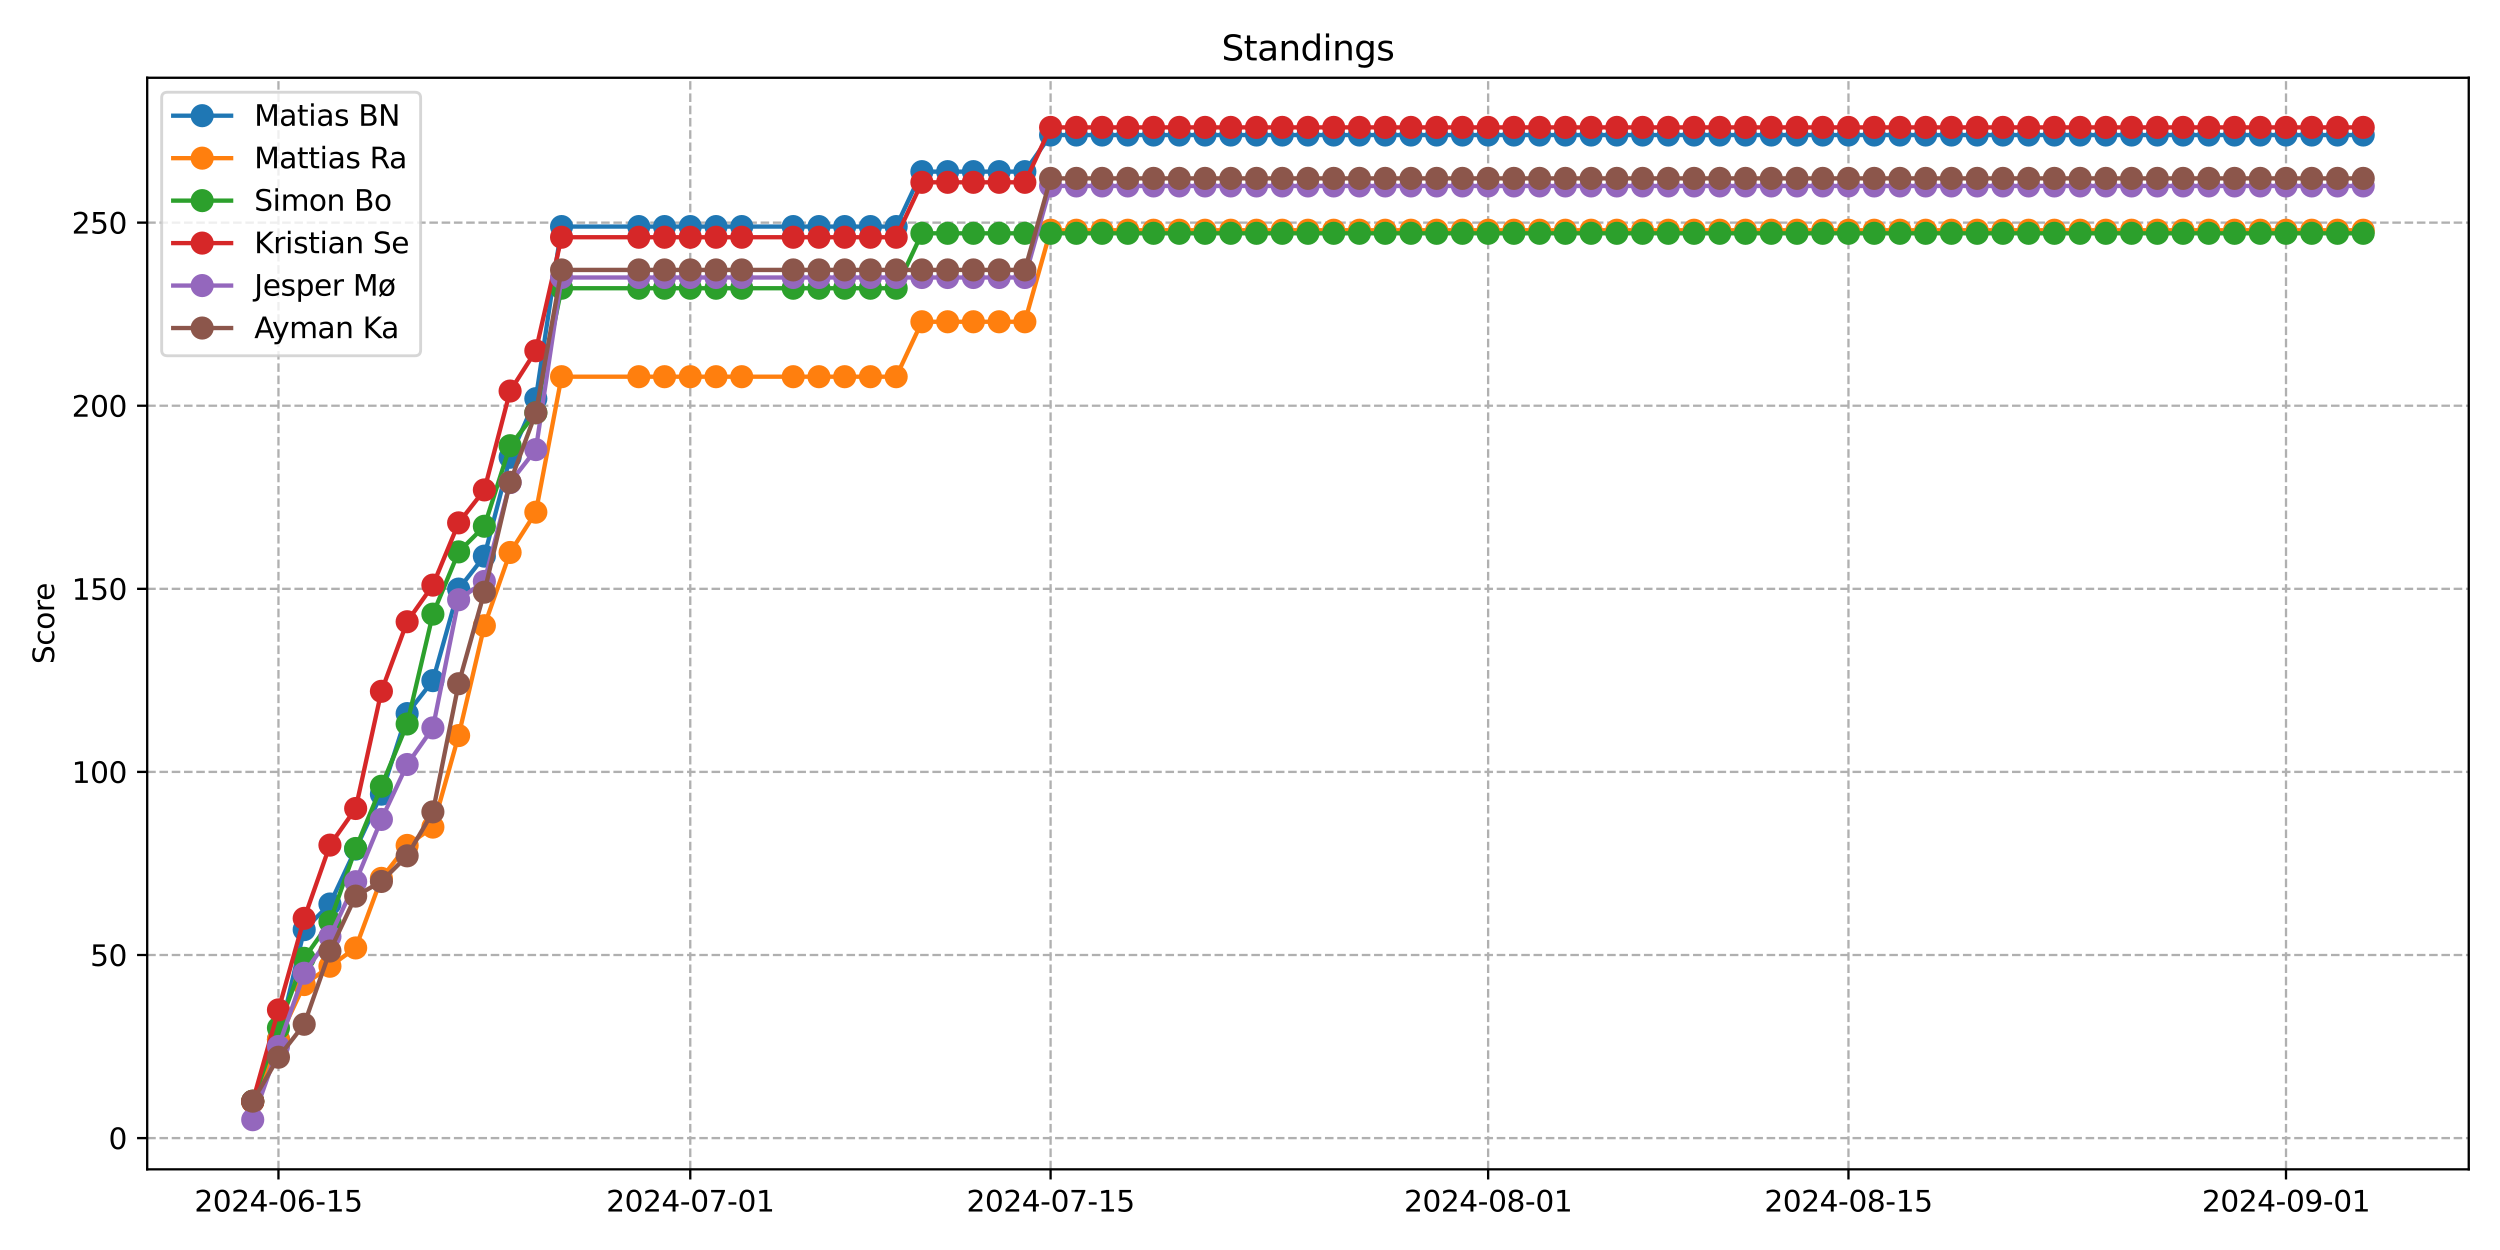 <?xml version="1.0" encoding="utf-8" standalone="no"?>
<!DOCTYPE svg PUBLIC "-//W3C//DTD SVG 1.1//EN"
  "http://www.w3.org/Graphics/SVG/1.1/DTD/svg11.dtd">
<svg xmlns:xlink="http://www.w3.org/1999/xlink" width="864pt" height="432pt" viewBox="0 0 864 432" xmlns="http://www.w3.org/2000/svg" version="1.1">
 <defs>
  <style type="text/css">*{stroke-linejoin: round; stroke-linecap: butt}</style>
 </defs>
 <g id="figure_1">
  <g id="patch_1">
   <path d="M 0 432 
L 864 432 
L 864 0 
L 0 0 
z
" style="fill: #ffffff"/>
  </g>
  <g id="axes_1">
   <g id="patch_2">
    <path d="M 50.87 404.12 
L 853.2 404.12 
L 853.2 26.88 
L 50.87 26.88 
z
" style="fill: #ffffff"/>
   </g>
   <g id="matplotlib.axis_1">
    <g id="xtick_1">
     <g id="line2d_1">
      <path d="M 96.235 404.12 
L 96.235 26.88 
" clip-path="url(#p57fb830853)" style="fill: none; stroke-dasharray: 2.96,1.28; stroke-dashoffset: 0; stroke: #b0b0b0; stroke-width: 0.8"/>
     </g>
     <g id="line2d_2">
      <defs>
       <path id="m5307311cc9" d="M 0 0 
L 0 3.5 
" style="stroke: #000000; stroke-width: 0.8"/>
      </defs>
      <g>
       <use xlink:href="#m5307311cc9" x="96.235" y="404.12" style="stroke: #000000; stroke-width: 0.8"/>
      </g>
     </g>
     <g id="text_1">
      <!-- 2024-06-15 -->
      <g transform="translate(67.177 418.718) scale(0.1 -0.1)">
       <defs>
        <path id="DejaVuSans-32" d="M 1228 531 
L 3431 531 
L 3431 0 
L 469 0 
L 469 531 
Q 828 903 1448 1529 
Q 2069 2156 2228 2338 
Q 2531 2678 2651 2914 
Q 2772 3150 2772 3378 
Q 2772 3750 2511 3984 
Q 2250 4219 1831 4219 
Q 1534 4219 1204 4116 
Q 875 4013 500 3803 
L 500 4441 
Q 881 4594 1212 4672 
Q 1544 4750 1819 4750 
Q 2544 4750 2975 4387 
Q 3406 4025 3406 3419 
Q 3406 3131 3298 2873 
Q 3191 2616 2906 2266 
Q 2828 2175 2409 1742 
Q 1991 1309 1228 531 
z
" transform="scale(0.016)"/>
        <path id="DejaVuSans-30" d="M 2034 4250 
Q 1547 4250 1301 3770 
Q 1056 3291 1056 2328 
Q 1056 1369 1301 889 
Q 1547 409 2034 409 
Q 2525 409 2770 889 
Q 3016 1369 3016 2328 
Q 3016 3291 2770 3770 
Q 2525 4250 2034 4250 
z
M 2034 4750 
Q 2819 4750 3233 4129 
Q 3647 3509 3647 2328 
Q 3647 1150 3233 529 
Q 2819 -91 2034 -91 
Q 1250 -91 836 529 
Q 422 1150 422 2328 
Q 422 3509 836 4129 
Q 1250 4750 2034 4750 
z
" transform="scale(0.016)"/>
        <path id="DejaVuSans-34" d="M 2419 4116 
L 825 1625 
L 2419 1625 
L 2419 4116 
z
M 2253 4666 
L 3047 4666 
L 3047 1625 
L 3713 1625 
L 3713 1100 
L 3047 1100 
L 3047 0 
L 2419 0 
L 2419 1100 
L 313 1100 
L 313 1709 
L 2253 4666 
z
" transform="scale(0.016)"/>
        <path id="DejaVuSans-2d" d="M 313 2009 
L 1997 2009 
L 1997 1497 
L 313 1497 
L 313 2009 
z
" transform="scale(0.016)"/>
        <path id="DejaVuSans-36" d="M 2113 2584 
Q 1688 2584 1439 2293 
Q 1191 2003 1191 1497 
Q 1191 994 1439 701 
Q 1688 409 2113 409 
Q 2538 409 2786 701 
Q 3034 994 3034 1497 
Q 3034 2003 2786 2293 
Q 2538 2584 2113 2584 
z
M 3366 4563 
L 3366 3988 
Q 3128 4100 2886 4159 
Q 2644 4219 2406 4219 
Q 1781 4219 1451 3797 
Q 1122 3375 1075 2522 
Q 1259 2794 1537 2939 
Q 1816 3084 2150 3084 
Q 2853 3084 3261 2657 
Q 3669 2231 3669 1497 
Q 3669 778 3244 343 
Q 2819 -91 2113 -91 
Q 1303 -91 875 529 
Q 447 1150 447 2328 
Q 447 3434 972 4092 
Q 1497 4750 2381 4750 
Q 2619 4750 2861 4703 
Q 3103 4656 3366 4563 
z
" transform="scale(0.016)"/>
        <path id="DejaVuSans-31" d="M 794 531 
L 1825 531 
L 1825 4091 
L 703 3866 
L 703 4441 
L 1819 4666 
L 2450 4666 
L 2450 531 
L 3481 531 
L 3481 0 
L 794 0 
L 794 531 
z
" transform="scale(0.016)"/>
        <path id="DejaVuSans-35" d="M 691 4666 
L 3169 4666 
L 3169 4134 
L 1269 4134 
L 1269 2991 
Q 1406 3038 1543 3061 
Q 1681 3084 1819 3084 
Q 2600 3084 3056 2656 
Q 3513 2228 3513 1497 
Q 3513 744 3044 326 
Q 2575 -91 1722 -91 
Q 1428 -91 1123 -41 
Q 819 9 494 109 
L 494 744 
Q 775 591 1075 516 
Q 1375 441 1709 441 
Q 2250 441 2565 725 
Q 2881 1009 2881 1497 
Q 2881 1984 2565 2268 
Q 2250 2553 1709 2553 
Q 1456 2553 1204 2497 
Q 953 2441 691 2322 
L 691 4666 
z
" transform="scale(0.016)"/>
       </defs>
       <use xlink:href="#DejaVuSans-32"/>
       <use xlink:href="#DejaVuSans-30" x="63.623"/>
       <use xlink:href="#DejaVuSans-32" x="127.246"/>
       <use xlink:href="#DejaVuSans-34" x="190.869"/>
       <use xlink:href="#DejaVuSans-2d" x="254.492"/>
       <use xlink:href="#DejaVuSans-30" x="290.576"/>
       <use xlink:href="#DejaVuSans-36" x="354.199"/>
       <use xlink:href="#DejaVuSans-2d" x="417.822"/>
       <use xlink:href="#DejaVuSans-31" x="453.906"/>
       <use xlink:href="#DejaVuSans-35" x="517.529"/>
      </g>
     </g>
    </g>
    <g id="xtick_2">
     <g id="line2d_3">
      <path d="M 238.555 404.12 
L 238.555 26.88 
" clip-path="url(#p57fb830853)" style="fill: none; stroke-dasharray: 2.96,1.28; stroke-dashoffset: 0; stroke: #b0b0b0; stroke-width: 0.8"/>
     </g>
     <g id="line2d_4">
      <g>
       <use xlink:href="#m5307311cc9" x="238.555" y="404.12" style="stroke: #000000; stroke-width: 0.8"/>
      </g>
     </g>
     <g id="text_2">
      <!-- 2024-07-01 -->
      <g transform="translate(209.497 418.718) scale(0.1 -0.1)">
       <defs>
        <path id="DejaVuSans-37" d="M 525 4666 
L 3525 4666 
L 3525 4397 
L 1831 0 
L 1172 0 
L 2766 4134 
L 525 4134 
L 525 4666 
z
" transform="scale(0.016)"/>
       </defs>
       <use xlink:href="#DejaVuSans-32"/>
       <use xlink:href="#DejaVuSans-30" x="63.623"/>
       <use xlink:href="#DejaVuSans-32" x="127.246"/>
       <use xlink:href="#DejaVuSans-34" x="190.869"/>
       <use xlink:href="#DejaVuSans-2d" x="254.492"/>
       <use xlink:href="#DejaVuSans-30" x="290.576"/>
       <use xlink:href="#DejaVuSans-37" x="354.199"/>
       <use xlink:href="#DejaVuSans-2d" x="417.822"/>
       <use xlink:href="#DejaVuSans-30" x="453.906"/>
       <use xlink:href="#DejaVuSans-31" x="517.529"/>
      </g>
     </g>
    </g>
    <g id="xtick_3">
     <g id="line2d_5">
      <path d="M 363.085 404.12 
L 363.085 26.88 
" clip-path="url(#p57fb830853)" style="fill: none; stroke-dasharray: 2.96,1.28; stroke-dashoffset: 0; stroke: #b0b0b0; stroke-width: 0.8"/>
     </g>
     <g id="line2d_6">
      <g>
       <use xlink:href="#m5307311cc9" x="363.085" y="404.12" style="stroke: #000000; stroke-width: 0.8"/>
      </g>
     </g>
     <g id="text_3">
      <!-- 2024-07-15 -->
      <g transform="translate(334.027 418.718) scale(0.1 -0.1)">
       <use xlink:href="#DejaVuSans-32"/>
       <use xlink:href="#DejaVuSans-30" x="63.623"/>
       <use xlink:href="#DejaVuSans-32" x="127.246"/>
       <use xlink:href="#DejaVuSans-34" x="190.869"/>
       <use xlink:href="#DejaVuSans-2d" x="254.492"/>
       <use xlink:href="#DejaVuSans-30" x="290.576"/>
       <use xlink:href="#DejaVuSans-37" x="354.199"/>
       <use xlink:href="#DejaVuSans-2d" x="417.822"/>
       <use xlink:href="#DejaVuSans-31" x="453.906"/>
       <use xlink:href="#DejaVuSans-35" x="517.529"/>
      </g>
     </g>
    </g>
    <g id="xtick_4">
     <g id="line2d_7">
      <path d="M 514.3 404.12 
L 514.3 26.88 
" clip-path="url(#p57fb830853)" style="fill: none; stroke-dasharray: 2.96,1.28; stroke-dashoffset: 0; stroke: #b0b0b0; stroke-width: 0.8"/>
     </g>
     <g id="line2d_8">
      <g>
       <use xlink:href="#m5307311cc9" x="514.3" y="404.12" style="stroke: #000000; stroke-width: 0.8"/>
      </g>
     </g>
     <g id="text_4">
      <!-- 2024-08-01 -->
      <g transform="translate(485.242 418.718) scale(0.1 -0.1)">
       <defs>
        <path id="DejaVuSans-38" d="M 2034 2216 
Q 1584 2216 1326 1975 
Q 1069 1734 1069 1313 
Q 1069 891 1326 650 
Q 1584 409 2034 409 
Q 2484 409 2743 651 
Q 3003 894 3003 1313 
Q 3003 1734 2745 1975 
Q 2488 2216 2034 2216 
z
M 1403 2484 
Q 997 2584 770 2862 
Q 544 3141 544 3541 
Q 544 4100 942 4425 
Q 1341 4750 2034 4750 
Q 2731 4750 3128 4425 
Q 3525 4100 3525 3541 
Q 3525 3141 3298 2862 
Q 3072 2584 2669 2484 
Q 3125 2378 3379 2068 
Q 3634 1759 3634 1313 
Q 3634 634 3220 271 
Q 2806 -91 2034 -91 
Q 1263 -91 848 271 
Q 434 634 434 1313 
Q 434 1759 690 2068 
Q 947 2378 1403 2484 
z
M 1172 3481 
Q 1172 3119 1398 2916 
Q 1625 2713 2034 2713 
Q 2441 2713 2670 2916 
Q 2900 3119 2900 3481 
Q 2900 3844 2670 4047 
Q 2441 4250 2034 4250 
Q 1625 4250 1398 4047 
Q 1172 3844 1172 3481 
z
" transform="scale(0.016)"/>
       </defs>
       <use xlink:href="#DejaVuSans-32"/>
       <use xlink:href="#DejaVuSans-30" x="63.623"/>
       <use xlink:href="#DejaVuSans-32" x="127.246"/>
       <use xlink:href="#DejaVuSans-34" x="190.869"/>
       <use xlink:href="#DejaVuSans-2d" x="254.492"/>
       <use xlink:href="#DejaVuSans-30" x="290.576"/>
       <use xlink:href="#DejaVuSans-38" x="354.199"/>
       <use xlink:href="#DejaVuSans-2d" x="417.822"/>
       <use xlink:href="#DejaVuSans-30" x="453.906"/>
       <use xlink:href="#DejaVuSans-31" x="517.529"/>
      </g>
     </g>
    </g>
    <g id="xtick_5">
     <g id="line2d_9">
      <path d="M 638.83 404.12 
L 638.83 26.88 
" clip-path="url(#p57fb830853)" style="fill: none; stroke-dasharray: 2.96,1.28; stroke-dashoffset: 0; stroke: #b0b0b0; stroke-width: 0.8"/>
     </g>
     <g id="line2d_10">
      <g>
       <use xlink:href="#m5307311cc9" x="638.83" y="404.12" style="stroke: #000000; stroke-width: 0.8"/>
      </g>
     </g>
     <g id="text_5">
      <!-- 2024-08-15 -->
      <g transform="translate(609.772 418.718) scale(0.1 -0.1)">
       <use xlink:href="#DejaVuSans-32"/>
       <use xlink:href="#DejaVuSans-30" x="63.623"/>
       <use xlink:href="#DejaVuSans-32" x="127.246"/>
       <use xlink:href="#DejaVuSans-34" x="190.869"/>
       <use xlink:href="#DejaVuSans-2d" x="254.492"/>
       <use xlink:href="#DejaVuSans-30" x="290.576"/>
       <use xlink:href="#DejaVuSans-38" x="354.199"/>
       <use xlink:href="#DejaVuSans-2d" x="417.822"/>
       <use xlink:href="#DejaVuSans-31" x="453.906"/>
       <use xlink:href="#DejaVuSans-35" x="517.529"/>
      </g>
     </g>
    </g>
    <g id="xtick_6">
     <g id="line2d_11">
      <path d="M 790.045 404.12 
L 790.045 26.88 
" clip-path="url(#p57fb830853)" style="fill: none; stroke-dasharray: 2.96,1.28; stroke-dashoffset: 0; stroke: #b0b0b0; stroke-width: 0.8"/>
     </g>
     <g id="line2d_12">
      <g>
       <use xlink:href="#m5307311cc9" x="790.045" y="404.12" style="stroke: #000000; stroke-width: 0.8"/>
      </g>
     </g>
     <g id="text_6">
      <!-- 2024-09-01 -->
      <g transform="translate(760.988 418.718) scale(0.1 -0.1)">
       <defs>
        <path id="DejaVuSans-39" d="M 703 97 
L 703 672 
Q 941 559 1184 500 
Q 1428 441 1663 441 
Q 2288 441 2617 861 
Q 2947 1281 2994 2138 
Q 2813 1869 2534 1725 
Q 2256 1581 1919 1581 
Q 1219 1581 811 2004 
Q 403 2428 403 3163 
Q 403 3881 828 4315 
Q 1253 4750 1959 4750 
Q 2769 4750 3195 4129 
Q 3622 3509 3622 2328 
Q 3622 1225 3098 567 
Q 2575 -91 1691 -91 
Q 1453 -91 1209 -44 
Q 966 3 703 97 
z
M 1959 2075 
Q 2384 2075 2632 2365 
Q 2881 2656 2881 3163 
Q 2881 3666 2632 3958 
Q 2384 4250 1959 4250 
Q 1534 4250 1286 3958 
Q 1038 3666 1038 3163 
Q 1038 2656 1286 2365 
Q 1534 2075 1959 2075 
z
" transform="scale(0.016)"/>
       </defs>
       <use xlink:href="#DejaVuSans-32"/>
       <use xlink:href="#DejaVuSans-30" x="63.623"/>
       <use xlink:href="#DejaVuSans-32" x="127.246"/>
       <use xlink:href="#DejaVuSans-34" x="190.869"/>
       <use xlink:href="#DejaVuSans-2d" x="254.492"/>
       <use xlink:href="#DejaVuSans-30" x="290.576"/>
       <use xlink:href="#DejaVuSans-39" x="354.199"/>
       <use xlink:href="#DejaVuSans-2d" x="417.822"/>
       <use xlink:href="#DejaVuSans-30" x="453.906"/>
       <use xlink:href="#DejaVuSans-31" x="517.529"/>
      </g>
     </g>
    </g>
   </g>
   <g id="matplotlib.axis_2">
    <g id="ytick_1">
     <g id="line2d_13">
      <path d="M 50.87 393.327 
L 853.2 393.327 
" clip-path="url(#p57fb830853)" style="fill: none; stroke-dasharray: 2.96,1.28; stroke-dashoffset: 0; stroke: #b0b0b0; stroke-width: 0.8"/>
     </g>
     <g id="line2d_14">
      <defs>
       <path id="m49901d3292" d="M 0 0 
L -3.5 0 
" style="stroke: #000000; stroke-width: 0.8"/>
      </defs>
      <g>
       <use xlink:href="#m49901d3292" x="50.87" y="393.327" style="stroke: #000000; stroke-width: 0.8"/>
      </g>
     </g>
     <g id="text_7">
      <!-- 0 -->
      <g transform="translate(37.508 397.126) scale(0.1 -0.1)">
       <use xlink:href="#DejaVuSans-30"/>
      </g>
     </g>
    </g>
    <g id="ytick_2">
     <g id="line2d_15">
      <path d="M 50.87 330.05 
L 853.2 330.05 
" clip-path="url(#p57fb830853)" style="fill: none; stroke-dasharray: 2.96,1.28; stroke-dashoffset: 0; stroke: #b0b0b0; stroke-width: 0.8"/>
     </g>
     <g id="line2d_16">
      <g>
       <use xlink:href="#m49901d3292" x="50.87" y="330.05" style="stroke: #000000; stroke-width: 0.8"/>
      </g>
     </g>
     <g id="text_8">
      <!-- 50 -->
      <g transform="translate(31.145 333.85) scale(0.1 -0.1)">
       <use xlink:href="#DejaVuSans-35"/>
       <use xlink:href="#DejaVuSans-30" x="63.623"/>
      </g>
     </g>
    </g>
    <g id="ytick_3">
     <g id="line2d_17">
      <path d="M 50.87 266.774 
L 853.2 266.774 
" clip-path="url(#p57fb830853)" style="fill: none; stroke-dasharray: 2.96,1.28; stroke-dashoffset: 0; stroke: #b0b0b0; stroke-width: 0.8"/>
     </g>
     <g id="line2d_18">
      <g>
       <use xlink:href="#m49901d3292" x="50.87" y="266.774" style="stroke: #000000; stroke-width: 0.8"/>
      </g>
     </g>
     <g id="text_9">
      <!-- 100 -->
      <g transform="translate(24.782 270.573) scale(0.1 -0.1)">
       <use xlink:href="#DejaVuSans-31"/>
       <use xlink:href="#DejaVuSans-30" x="63.623"/>
       <use xlink:href="#DejaVuSans-30" x="127.246"/>
      </g>
     </g>
    </g>
    <g id="ytick_4">
     <g id="line2d_19">
      <path d="M 50.87 203.497 
L 853.2 203.497 
" clip-path="url(#p57fb830853)" style="fill: none; stroke-dasharray: 2.96,1.28; stroke-dashoffset: 0; stroke: #b0b0b0; stroke-width: 0.8"/>
     </g>
     <g id="line2d_20">
      <g>
       <use xlink:href="#m49901d3292" x="50.87" y="203.497" style="stroke: #000000; stroke-width: 0.8"/>
      </g>
     </g>
     <g id="text_10">
      <!-- 150 -->
      <g transform="translate(24.782 207.296) scale(0.1 -0.1)">
       <use xlink:href="#DejaVuSans-31"/>
       <use xlink:href="#DejaVuSans-35" x="63.623"/>
       <use xlink:href="#DejaVuSans-30" x="127.246"/>
      </g>
     </g>
    </g>
    <g id="ytick_5">
     <g id="line2d_21">
      <path d="M 50.87 140.221 
L 853.2 140.221 
" clip-path="url(#p57fb830853)" style="fill: none; stroke-dasharray: 2.96,1.28; stroke-dashoffset: 0; stroke: #b0b0b0; stroke-width: 0.8"/>
     </g>
     <g id="line2d_22">
      <g>
       <use xlink:href="#m49901d3292" x="50.87" y="140.221" style="stroke: #000000; stroke-width: 0.8"/>
      </g>
     </g>
     <g id="text_11">
      <!-- 200 -->
      <g transform="translate(24.782 144.02) scale(0.1 -0.1)">
       <use xlink:href="#DejaVuSans-32"/>
       <use xlink:href="#DejaVuSans-30" x="63.623"/>
       <use xlink:href="#DejaVuSans-30" x="127.246"/>
      </g>
     </g>
    </g>
    <g id="ytick_6">
     <g id="line2d_23">
      <path d="M 50.87 76.944 
L 853.2 76.944 
" clip-path="url(#p57fb830853)" style="fill: none; stroke-dasharray: 2.96,1.28; stroke-dashoffset: 0; stroke: #b0b0b0; stroke-width: 0.8"/>
     </g>
     <g id="line2d_24">
      <g>
       <use xlink:href="#m49901d3292" x="50.87" y="76.944" style="stroke: #000000; stroke-width: 0.8"/>
      </g>
     </g>
     <g id="text_12">
      <!-- 250 -->
      <g transform="translate(24.782 80.743) scale(0.1 -0.1)">
       <use xlink:href="#DejaVuSans-32"/>
       <use xlink:href="#DejaVuSans-35" x="63.623"/>
       <use xlink:href="#DejaVuSans-30" x="127.246"/>
      </g>
     </g>
    </g>
    <g id="text_13">
     <!-- Score -->
     <g transform="translate(18.703 229.502) rotate(-90) scale(0.1 -0.1)">
      <defs>
       <path id="DejaVuSans-53" d="M 3425 4513 
L 3425 3897 
Q 3066 4069 2747 4153 
Q 2428 4238 2131 4238 
Q 1616 4238 1336 4038 
Q 1056 3838 1056 3469 
Q 1056 3159 1242 3001 
Q 1428 2844 1947 2747 
L 2328 2669 
Q 3034 2534 3370 2195 
Q 3706 1856 3706 1288 
Q 3706 609 3251 259 
Q 2797 -91 1919 -91 
Q 1588 -91 1214 -16 
Q 841 59 441 206 
L 441 856 
Q 825 641 1194 531 
Q 1563 422 1919 422 
Q 2459 422 2753 634 
Q 3047 847 3047 1241 
Q 3047 1584 2836 1778 
Q 2625 1972 2144 2069 
L 1759 2144 
Q 1053 2284 737 2584 
Q 422 2884 422 3419 
Q 422 4038 858 4394 
Q 1294 4750 2059 4750 
Q 2388 4750 2728 4690 
Q 3069 4631 3425 4513 
z
" transform="scale(0.016)"/>
       <path id="DejaVuSans-63" d="M 3122 3366 
L 3122 2828 
Q 2878 2963 2633 3030 
Q 2388 3097 2138 3097 
Q 1578 3097 1268 2742 
Q 959 2388 959 1747 
Q 959 1106 1268 751 
Q 1578 397 2138 397 
Q 2388 397 2633 464 
Q 2878 531 3122 666 
L 3122 134 
Q 2881 22 2623 -34 
Q 2366 -91 2075 -91 
Q 1284 -91 818 406 
Q 353 903 353 1747 
Q 353 2603 823 3093 
Q 1294 3584 2113 3584 
Q 2378 3584 2631 3529 
Q 2884 3475 3122 3366 
z
" transform="scale(0.016)"/>
       <path id="DejaVuSans-6f" d="M 1959 3097 
Q 1497 3097 1228 2736 
Q 959 2375 959 1747 
Q 959 1119 1226 758 
Q 1494 397 1959 397 
Q 2419 397 2687 759 
Q 2956 1122 2956 1747 
Q 2956 2369 2687 2733 
Q 2419 3097 1959 3097 
z
M 1959 3584 
Q 2709 3584 3137 3096 
Q 3566 2609 3566 1747 
Q 3566 888 3137 398 
Q 2709 -91 1959 -91 
Q 1206 -91 779 398 
Q 353 888 353 1747 
Q 353 2609 779 3096 
Q 1206 3584 1959 3584 
z
" transform="scale(0.016)"/>
       <path id="DejaVuSans-72" d="M 2631 2963 
Q 2534 3019 2420 3045 
Q 2306 3072 2169 3072 
Q 1681 3072 1420 2755 
Q 1159 2438 1159 1844 
L 1159 0 
L 581 0 
L 581 3500 
L 1159 3500 
L 1159 2956 
Q 1341 3275 1631 3429 
Q 1922 3584 2338 3584 
Q 2397 3584 2469 3576 
Q 2541 3569 2628 3553 
L 2631 2963 
z
" transform="scale(0.016)"/>
       <path id="DejaVuSans-65" d="M 3597 1894 
L 3597 1613 
L 953 1613 
Q 991 1019 1311 708 
Q 1631 397 2203 397 
Q 2534 397 2845 478 
Q 3156 559 3463 722 
L 3463 178 
Q 3153 47 2828 -22 
Q 2503 -91 2169 -91 
Q 1331 -91 842 396 
Q 353 884 353 1716 
Q 353 2575 817 3079 
Q 1281 3584 2069 3584 
Q 2775 3584 3186 3129 
Q 3597 2675 3597 1894 
z
M 3022 2063 
Q 3016 2534 2758 2815 
Q 2500 3097 2075 3097 
Q 1594 3097 1305 2825 
Q 1016 2553 972 2059 
L 3022 2063 
z
" transform="scale(0.016)"/>
      </defs>
      <use xlink:href="#DejaVuSans-53"/>
      <use xlink:href="#DejaVuSans-63" x="63.477"/>
      <use xlink:href="#DejaVuSans-6f" x="118.457"/>
      <use xlink:href="#DejaVuSans-72" x="179.639"/>
      <use xlink:href="#DejaVuSans-65" x="218.502"/>
     </g>
    </g>
   </g>
   <g id="line2d_25">
    <path d="M 87.34 380.762 
L 96.235 359.248 
L 105.13 321.282 
L 114.025 312.424 
L 122.92 293.441 
L 131.815 274.458 
L 140.71 246.616 
L 149.605 235.226 
L 158.5 203.588 
L 167.395 192.198 
L 176.29 158.029 
L 185.185 137.781 
L 194.08 78.301 
L 220.765 78.301 
L 229.66 78.301 
L 238.555 78.301 
L 247.45 78.301 
L 256.345 78.301 
L 274.135 78.301 
L 283.03 78.301 
L 291.925 78.301 
L 300.82 78.301 
L 309.715 78.301 
L 318.61 59.318 
L 327.505 59.318 
L 336.4 59.318 
L 345.295 59.318 
L 354.19 59.318 
L 363.085 46.662 
L 371.98 46.662 
L 380.875 46.662 
L 389.77 46.662 
L 398.665 46.662 
L 407.56 46.662 
L 416.455 46.662 
L 425.35 46.662 
L 434.245 46.662 
L 443.14 46.662 
L 452.035 46.662 
L 460.93 46.662 
L 469.825 46.662 
L 478.72 46.662 
L 487.615 46.662 
L 496.51 46.662 
L 505.405 46.662 
L 514.3 46.662 
L 523.195 46.662 
L 532.09 46.662 
L 540.985 46.662 
L 549.88 46.662 
L 558.775 46.662 
L 567.67 46.662 
L 576.565 46.662 
L 585.46 46.662 
L 594.355 46.662 
L 603.25 46.662 
L 612.145 46.662 
L 621.04 46.662 
L 629.935 46.662 
L 638.83 46.662 
L 647.725 46.662 
L 656.62 46.662 
L 665.515 46.662 
L 674.41 46.662 
L 683.305 46.662 
L 692.2 46.662 
L 701.095 46.662 
L 709.99 46.662 
L 718.885 46.662 
L 727.78 46.662 
L 736.675 46.662 
L 745.57 46.662 
L 754.465 46.662 
L 763.36 46.662 
L 772.255 46.662 
L 781.15 46.662 
L 790.045 46.662 
L 798.94 46.662 
L 807.835 46.662 
L 816.73 46.662 
" clip-path="url(#p57fb830853)" style="fill: none; stroke: #1f77b4; stroke-width: 1.5; stroke-linecap: square"/>
    <defs>
     <path id="m24cb15a0c2" d="M 0 3.5 
C 0.928 3.5 1.819 3.131 2.475 2.475 
C 3.131 1.819 3.5 0.928 3.5 0 
C 3.5 -0.928 3.131 -1.819 2.475 -2.475 
C 1.819 -3.131 0.928 -3.5 0 -3.5 
C -0.928 -3.5 -1.819 -3.131 -2.475 -2.475 
C -3.131 -1.819 -3.5 -0.928 -3.5 0 
C -3.5 0.928 -3.131 1.819 -2.475 2.475 
C -1.819 3.131 -0.928 3.5 0 3.5 
z
" style="stroke: #1f77b4"/>
    </defs>
    <g clip-path="url(#p57fb830853)">
     <use xlink:href="#m24cb15a0c2" x="87.34" y="380.762" style="fill: #1f77b4; stroke: #1f77b4"/>
     <use xlink:href="#m24cb15a0c2" x="96.235" y="359.248" style="fill: #1f77b4; stroke: #1f77b4"/>
     <use xlink:href="#m24cb15a0c2" x="105.13" y="321.282" style="fill: #1f77b4; stroke: #1f77b4"/>
     <use xlink:href="#m24cb15a0c2" x="114.025" y="312.424" style="fill: #1f77b4; stroke: #1f77b4"/>
     <use xlink:href="#m24cb15a0c2" x="122.92" y="293.441" style="fill: #1f77b4; stroke: #1f77b4"/>
     <use xlink:href="#m24cb15a0c2" x="131.815" y="274.458" style="fill: #1f77b4; stroke: #1f77b4"/>
     <use xlink:href="#m24cb15a0c2" x="140.71" y="246.616" style="fill: #1f77b4; stroke: #1f77b4"/>
     <use xlink:href="#m24cb15a0c2" x="149.605" y="235.226" style="fill: #1f77b4; stroke: #1f77b4"/>
     <use xlink:href="#m24cb15a0c2" x="158.5" y="203.588" style="fill: #1f77b4; stroke: #1f77b4"/>
     <use xlink:href="#m24cb15a0c2" x="167.395" y="192.198" style="fill: #1f77b4; stroke: #1f77b4"/>
     <use xlink:href="#m24cb15a0c2" x="176.29" y="158.029" style="fill: #1f77b4; stroke: #1f77b4"/>
     <use xlink:href="#m24cb15a0c2" x="185.185" y="137.781" style="fill: #1f77b4; stroke: #1f77b4"/>
     <use xlink:href="#m24cb15a0c2" x="194.08" y="78.301" style="fill: #1f77b4; stroke: #1f77b4"/>
     <use xlink:href="#m24cb15a0c2" x="220.765" y="78.301" style="fill: #1f77b4; stroke: #1f77b4"/>
     <use xlink:href="#m24cb15a0c2" x="229.66" y="78.301" style="fill: #1f77b4; stroke: #1f77b4"/>
     <use xlink:href="#m24cb15a0c2" x="238.555" y="78.301" style="fill: #1f77b4; stroke: #1f77b4"/>
     <use xlink:href="#m24cb15a0c2" x="247.45" y="78.301" style="fill: #1f77b4; stroke: #1f77b4"/>
     <use xlink:href="#m24cb15a0c2" x="256.345" y="78.301" style="fill: #1f77b4; stroke: #1f77b4"/>
     <use xlink:href="#m24cb15a0c2" x="274.135" y="78.301" style="fill: #1f77b4; stroke: #1f77b4"/>
     <use xlink:href="#m24cb15a0c2" x="283.03" y="78.301" style="fill: #1f77b4; stroke: #1f77b4"/>
     <use xlink:href="#m24cb15a0c2" x="291.925" y="78.301" style="fill: #1f77b4; stroke: #1f77b4"/>
     <use xlink:href="#m24cb15a0c2" x="300.82" y="78.301" style="fill: #1f77b4; stroke: #1f77b4"/>
     <use xlink:href="#m24cb15a0c2" x="309.715" y="78.301" style="fill: #1f77b4; stroke: #1f77b4"/>
     <use xlink:href="#m24cb15a0c2" x="318.61" y="59.318" style="fill: #1f77b4; stroke: #1f77b4"/>
     <use xlink:href="#m24cb15a0c2" x="327.505" y="59.318" style="fill: #1f77b4; stroke: #1f77b4"/>
     <use xlink:href="#m24cb15a0c2" x="336.4" y="59.318" style="fill: #1f77b4; stroke: #1f77b4"/>
     <use xlink:href="#m24cb15a0c2" x="345.295" y="59.318" style="fill: #1f77b4; stroke: #1f77b4"/>
     <use xlink:href="#m24cb15a0c2" x="354.19" y="59.318" style="fill: #1f77b4; stroke: #1f77b4"/>
     <use xlink:href="#m24cb15a0c2" x="363.085" y="46.662" style="fill: #1f77b4; stroke: #1f77b4"/>
     <use xlink:href="#m24cb15a0c2" x="371.98" y="46.662" style="fill: #1f77b4; stroke: #1f77b4"/>
     <use xlink:href="#m24cb15a0c2" x="380.875" y="46.662" style="fill: #1f77b4; stroke: #1f77b4"/>
     <use xlink:href="#m24cb15a0c2" x="389.77" y="46.662" style="fill: #1f77b4; stroke: #1f77b4"/>
     <use xlink:href="#m24cb15a0c2" x="398.665" y="46.662" style="fill: #1f77b4; stroke: #1f77b4"/>
     <use xlink:href="#m24cb15a0c2" x="407.56" y="46.662" style="fill: #1f77b4; stroke: #1f77b4"/>
     <use xlink:href="#m24cb15a0c2" x="416.455" y="46.662" style="fill: #1f77b4; stroke: #1f77b4"/>
     <use xlink:href="#m24cb15a0c2" x="425.35" y="46.662" style="fill: #1f77b4; stroke: #1f77b4"/>
     <use xlink:href="#m24cb15a0c2" x="434.245" y="46.662" style="fill: #1f77b4; stroke: #1f77b4"/>
     <use xlink:href="#m24cb15a0c2" x="443.14" y="46.662" style="fill: #1f77b4; stroke: #1f77b4"/>
     <use xlink:href="#m24cb15a0c2" x="452.035" y="46.662" style="fill: #1f77b4; stroke: #1f77b4"/>
     <use xlink:href="#m24cb15a0c2" x="460.93" y="46.662" style="fill: #1f77b4; stroke: #1f77b4"/>
     <use xlink:href="#m24cb15a0c2" x="469.825" y="46.662" style="fill: #1f77b4; stroke: #1f77b4"/>
     <use xlink:href="#m24cb15a0c2" x="478.72" y="46.662" style="fill: #1f77b4; stroke: #1f77b4"/>
     <use xlink:href="#m24cb15a0c2" x="487.615" y="46.662" style="fill: #1f77b4; stroke: #1f77b4"/>
     <use xlink:href="#m24cb15a0c2" x="496.51" y="46.662" style="fill: #1f77b4; stroke: #1f77b4"/>
     <use xlink:href="#m24cb15a0c2" x="505.405" y="46.662" style="fill: #1f77b4; stroke: #1f77b4"/>
     <use xlink:href="#m24cb15a0c2" x="514.3" y="46.662" style="fill: #1f77b4; stroke: #1f77b4"/>
     <use xlink:href="#m24cb15a0c2" x="523.195" y="46.662" style="fill: #1f77b4; stroke: #1f77b4"/>
     <use xlink:href="#m24cb15a0c2" x="532.09" y="46.662" style="fill: #1f77b4; stroke: #1f77b4"/>
     <use xlink:href="#m24cb15a0c2" x="540.985" y="46.662" style="fill: #1f77b4; stroke: #1f77b4"/>
     <use xlink:href="#m24cb15a0c2" x="549.88" y="46.662" style="fill: #1f77b4; stroke: #1f77b4"/>
     <use xlink:href="#m24cb15a0c2" x="558.775" y="46.662" style="fill: #1f77b4; stroke: #1f77b4"/>
     <use xlink:href="#m24cb15a0c2" x="567.67" y="46.662" style="fill: #1f77b4; stroke: #1f77b4"/>
     <use xlink:href="#m24cb15a0c2" x="576.565" y="46.662" style="fill: #1f77b4; stroke: #1f77b4"/>
     <use xlink:href="#m24cb15a0c2" x="585.46" y="46.662" style="fill: #1f77b4; stroke: #1f77b4"/>
     <use xlink:href="#m24cb15a0c2" x="594.355" y="46.662" style="fill: #1f77b4; stroke: #1f77b4"/>
     <use xlink:href="#m24cb15a0c2" x="603.25" y="46.662" style="fill: #1f77b4; stroke: #1f77b4"/>
     <use xlink:href="#m24cb15a0c2" x="612.145" y="46.662" style="fill: #1f77b4; stroke: #1f77b4"/>
     <use xlink:href="#m24cb15a0c2" x="621.04" y="46.662" style="fill: #1f77b4; stroke: #1f77b4"/>
     <use xlink:href="#m24cb15a0c2" x="629.935" y="46.662" style="fill: #1f77b4; stroke: #1f77b4"/>
     <use xlink:href="#m24cb15a0c2" x="638.83" y="46.662" style="fill: #1f77b4; stroke: #1f77b4"/>
     <use xlink:href="#m24cb15a0c2" x="647.725" y="46.662" style="fill: #1f77b4; stroke: #1f77b4"/>
     <use xlink:href="#m24cb15a0c2" x="656.62" y="46.662" style="fill: #1f77b4; stroke: #1f77b4"/>
     <use xlink:href="#m24cb15a0c2" x="665.515" y="46.662" style="fill: #1f77b4; stroke: #1f77b4"/>
     <use xlink:href="#m24cb15a0c2" x="674.41" y="46.662" style="fill: #1f77b4; stroke: #1f77b4"/>
     <use xlink:href="#m24cb15a0c2" x="683.305" y="46.662" style="fill: #1f77b4; stroke: #1f77b4"/>
     <use xlink:href="#m24cb15a0c2" x="692.2" y="46.662" style="fill: #1f77b4; stroke: #1f77b4"/>
     <use xlink:href="#m24cb15a0c2" x="701.095" y="46.662" style="fill: #1f77b4; stroke: #1f77b4"/>
     <use xlink:href="#m24cb15a0c2" x="709.99" y="46.662" style="fill: #1f77b4; stroke: #1f77b4"/>
     <use xlink:href="#m24cb15a0c2" x="718.885" y="46.662" style="fill: #1f77b4; stroke: #1f77b4"/>
     <use xlink:href="#m24cb15a0c2" x="727.78" y="46.662" style="fill: #1f77b4; stroke: #1f77b4"/>
     <use xlink:href="#m24cb15a0c2" x="736.675" y="46.662" style="fill: #1f77b4; stroke: #1f77b4"/>
     <use xlink:href="#m24cb15a0c2" x="745.57" y="46.662" style="fill: #1f77b4; stroke: #1f77b4"/>
     <use xlink:href="#m24cb15a0c2" x="754.465" y="46.662" style="fill: #1f77b4; stroke: #1f77b4"/>
     <use xlink:href="#m24cb15a0c2" x="763.36" y="46.662" style="fill: #1f77b4; stroke: #1f77b4"/>
     <use xlink:href="#m24cb15a0c2" x="772.255" y="46.662" style="fill: #1f77b4; stroke: #1f77b4"/>
     <use xlink:href="#m24cb15a0c2" x="781.15" y="46.662" style="fill: #1f77b4; stroke: #1f77b4"/>
     <use xlink:href="#m24cb15a0c2" x="790.045" y="46.662" style="fill: #1f77b4; stroke: #1f77b4"/>
     <use xlink:href="#m24cb15a0c2" x="798.94" y="46.662" style="fill: #1f77b4; stroke: #1f77b4"/>
     <use xlink:href="#m24cb15a0c2" x="807.835" y="46.662" style="fill: #1f77b4; stroke: #1f77b4"/>
     <use xlink:href="#m24cb15a0c2" x="816.73" y="46.662" style="fill: #1f77b4; stroke: #1f77b4"/>
    </g>
   </g>
   <g id="line2d_26">
    <path d="M 87.34 380.763 
L 96.235 359.249 
L 105.13 340.266 
L 114.025 333.938 
L 122.92 327.611 
L 131.815 303.565 
L 140.71 292.176 
L 149.605 285.848 
L 158.5 254.21 
L 167.395 216.244 
L 176.29 190.933 
L 185.185 177.012 
L 194.08 130.188 
L 220.765 130.188 
L 229.66 130.188 
L 238.555 130.188 
L 247.45 130.188 
L 256.345 130.188 
L 274.135 130.188 
L 283.03 130.188 
L 291.925 130.188 
L 300.82 130.188 
L 309.715 130.188 
L 318.61 111.205 
L 327.505 111.205 
L 336.4 111.205 
L 345.295 111.205 
L 354.19 111.205 
L 363.085 79.567 
L 371.98 79.567 
L 380.875 79.567 
L 389.77 79.567 
L 398.665 79.567 
L 407.56 79.567 
L 416.455 79.567 
L 425.35 79.567 
L 434.245 79.567 
L 443.14 79.567 
L 452.035 79.567 
L 460.93 79.567 
L 469.825 79.567 
L 478.72 79.567 
L 487.615 79.567 
L 496.51 79.567 
L 505.405 79.567 
L 514.3 79.567 
L 523.195 79.567 
L 532.09 79.567 
L 540.985 79.567 
L 549.88 79.567 
L 558.775 79.567 
L 567.67 79.567 
L 576.565 79.567 
L 585.46 79.567 
L 594.355 79.567 
L 603.25 79.567 
L 612.145 79.567 
L 621.04 79.567 
L 629.935 79.567 
L 638.83 79.567 
L 647.725 79.567 
L 656.62 79.567 
L 665.515 79.567 
L 674.41 79.567 
L 683.305 79.567 
L 692.2 79.567 
L 701.095 79.567 
L 709.99 79.567 
L 718.885 79.567 
L 727.78 79.567 
L 736.675 79.567 
L 745.57 79.567 
L 754.465 79.567 
L 763.36 79.567 
L 772.255 79.567 
L 781.15 79.567 
L 790.045 79.567 
L 798.94 79.567 
L 807.835 79.567 
L 816.73 79.567 
" clip-path="url(#p57fb830853)" style="fill: none; stroke: #ff7f0e; stroke-width: 1.5; stroke-linecap: square"/>
    <defs>
     <path id="mf153c8fc6d" d="M 0 3.5 
C 0.928 3.5 1.819 3.131 2.475 2.475 
C 3.131 1.819 3.5 0.928 3.5 0 
C 3.5 -0.928 3.131 -1.819 2.475 -2.475 
C 1.819 -3.131 0.928 -3.5 0 -3.5 
C -0.928 -3.5 -1.819 -3.131 -2.475 -2.475 
C -3.131 -1.819 -3.5 -0.928 -3.5 0 
C -3.5 0.928 -3.131 1.819 -2.475 2.475 
C -1.819 3.131 -0.928 3.5 0 3.5 
z
" style="stroke: #ff7f0e"/>
    </defs>
    <g clip-path="url(#p57fb830853)">
     <use xlink:href="#mf153c8fc6d" x="87.34" y="380.763" style="fill: #ff7f0e; stroke: #ff7f0e"/>
     <use xlink:href="#mf153c8fc6d" x="96.235" y="359.249" style="fill: #ff7f0e; stroke: #ff7f0e"/>
     <use xlink:href="#mf153c8fc6d" x="105.13" y="340.266" style="fill: #ff7f0e; stroke: #ff7f0e"/>
     <use xlink:href="#mf153c8fc6d" x="114.025" y="333.938" style="fill: #ff7f0e; stroke: #ff7f0e"/>
     <use xlink:href="#mf153c8fc6d" x="122.92" y="327.611" style="fill: #ff7f0e; stroke: #ff7f0e"/>
     <use xlink:href="#mf153c8fc6d" x="131.815" y="303.565" style="fill: #ff7f0e; stroke: #ff7f0e"/>
     <use xlink:href="#mf153c8fc6d" x="140.71" y="292.176" style="fill: #ff7f0e; stroke: #ff7f0e"/>
     <use xlink:href="#mf153c8fc6d" x="149.605" y="285.848" style="fill: #ff7f0e; stroke: #ff7f0e"/>
     <use xlink:href="#mf153c8fc6d" x="158.5" y="254.21" style="fill: #ff7f0e; stroke: #ff7f0e"/>
     <use xlink:href="#mf153c8fc6d" x="167.395" y="216.244" style="fill: #ff7f0e; stroke: #ff7f0e"/>
     <use xlink:href="#mf153c8fc6d" x="176.29" y="190.933" style="fill: #ff7f0e; stroke: #ff7f0e"/>
     <use xlink:href="#mf153c8fc6d" x="185.185" y="177.012" style="fill: #ff7f0e; stroke: #ff7f0e"/>
     <use xlink:href="#mf153c8fc6d" x="194.08" y="130.188" style="fill: #ff7f0e; stroke: #ff7f0e"/>
     <use xlink:href="#mf153c8fc6d" x="220.765" y="130.188" style="fill: #ff7f0e; stroke: #ff7f0e"/>
     <use xlink:href="#mf153c8fc6d" x="229.66" y="130.188" style="fill: #ff7f0e; stroke: #ff7f0e"/>
     <use xlink:href="#mf153c8fc6d" x="238.555" y="130.188" style="fill: #ff7f0e; stroke: #ff7f0e"/>
     <use xlink:href="#mf153c8fc6d" x="247.45" y="130.188" style="fill: #ff7f0e; stroke: #ff7f0e"/>
     <use xlink:href="#mf153c8fc6d" x="256.345" y="130.188" style="fill: #ff7f0e; stroke: #ff7f0e"/>
     <use xlink:href="#mf153c8fc6d" x="274.135" y="130.188" style="fill: #ff7f0e; stroke: #ff7f0e"/>
     <use xlink:href="#mf153c8fc6d" x="283.03" y="130.188" style="fill: #ff7f0e; stroke: #ff7f0e"/>
     <use xlink:href="#mf153c8fc6d" x="291.925" y="130.188" style="fill: #ff7f0e; stroke: #ff7f0e"/>
     <use xlink:href="#mf153c8fc6d" x="300.82" y="130.188" style="fill: #ff7f0e; stroke: #ff7f0e"/>
     <use xlink:href="#mf153c8fc6d" x="309.715" y="130.188" style="fill: #ff7f0e; stroke: #ff7f0e"/>
     <use xlink:href="#mf153c8fc6d" x="318.61" y="111.205" style="fill: #ff7f0e; stroke: #ff7f0e"/>
     <use xlink:href="#mf153c8fc6d" x="327.505" y="111.205" style="fill: #ff7f0e; stroke: #ff7f0e"/>
     <use xlink:href="#mf153c8fc6d" x="336.4" y="111.205" style="fill: #ff7f0e; stroke: #ff7f0e"/>
     <use xlink:href="#mf153c8fc6d" x="345.295" y="111.205" style="fill: #ff7f0e; stroke: #ff7f0e"/>
     <use xlink:href="#mf153c8fc6d" x="354.19" y="111.205" style="fill: #ff7f0e; stroke: #ff7f0e"/>
     <use xlink:href="#mf153c8fc6d" x="363.085" y="79.567" style="fill: #ff7f0e; stroke: #ff7f0e"/>
     <use xlink:href="#mf153c8fc6d" x="371.98" y="79.567" style="fill: #ff7f0e; stroke: #ff7f0e"/>
     <use xlink:href="#mf153c8fc6d" x="380.875" y="79.567" style="fill: #ff7f0e; stroke: #ff7f0e"/>
     <use xlink:href="#mf153c8fc6d" x="389.77" y="79.567" style="fill: #ff7f0e; stroke: #ff7f0e"/>
     <use xlink:href="#mf153c8fc6d" x="398.665" y="79.567" style="fill: #ff7f0e; stroke: #ff7f0e"/>
     <use xlink:href="#mf153c8fc6d" x="407.56" y="79.567" style="fill: #ff7f0e; stroke: #ff7f0e"/>
     <use xlink:href="#mf153c8fc6d" x="416.455" y="79.567" style="fill: #ff7f0e; stroke: #ff7f0e"/>
     <use xlink:href="#mf153c8fc6d" x="425.35" y="79.567" style="fill: #ff7f0e; stroke: #ff7f0e"/>
     <use xlink:href="#mf153c8fc6d" x="434.245" y="79.567" style="fill: #ff7f0e; stroke: #ff7f0e"/>
     <use xlink:href="#mf153c8fc6d" x="443.14" y="79.567" style="fill: #ff7f0e; stroke: #ff7f0e"/>
     <use xlink:href="#mf153c8fc6d" x="452.035" y="79.567" style="fill: #ff7f0e; stroke: #ff7f0e"/>
     <use xlink:href="#mf153c8fc6d" x="460.93" y="79.567" style="fill: #ff7f0e; stroke: #ff7f0e"/>
     <use xlink:href="#mf153c8fc6d" x="469.825" y="79.567" style="fill: #ff7f0e; stroke: #ff7f0e"/>
     <use xlink:href="#mf153c8fc6d" x="478.72" y="79.567" style="fill: #ff7f0e; stroke: #ff7f0e"/>
     <use xlink:href="#mf153c8fc6d" x="487.615" y="79.567" style="fill: #ff7f0e; stroke: #ff7f0e"/>
     <use xlink:href="#mf153c8fc6d" x="496.51" y="79.567" style="fill: #ff7f0e; stroke: #ff7f0e"/>
     <use xlink:href="#mf153c8fc6d" x="505.405" y="79.567" style="fill: #ff7f0e; stroke: #ff7f0e"/>
     <use xlink:href="#mf153c8fc6d" x="514.3" y="79.567" style="fill: #ff7f0e; stroke: #ff7f0e"/>
     <use xlink:href="#mf153c8fc6d" x="523.195" y="79.567" style="fill: #ff7f0e; stroke: #ff7f0e"/>
     <use xlink:href="#mf153c8fc6d" x="532.09" y="79.567" style="fill: #ff7f0e; stroke: #ff7f0e"/>
     <use xlink:href="#mf153c8fc6d" x="540.985" y="79.567" style="fill: #ff7f0e; stroke: #ff7f0e"/>
     <use xlink:href="#mf153c8fc6d" x="549.88" y="79.567" style="fill: #ff7f0e; stroke: #ff7f0e"/>
     <use xlink:href="#mf153c8fc6d" x="558.775" y="79.567" style="fill: #ff7f0e; stroke: #ff7f0e"/>
     <use xlink:href="#mf153c8fc6d" x="567.67" y="79.567" style="fill: #ff7f0e; stroke: #ff7f0e"/>
     <use xlink:href="#mf153c8fc6d" x="576.565" y="79.567" style="fill: #ff7f0e; stroke: #ff7f0e"/>
     <use xlink:href="#mf153c8fc6d" x="585.46" y="79.567" style="fill: #ff7f0e; stroke: #ff7f0e"/>
     <use xlink:href="#mf153c8fc6d" x="594.355" y="79.567" style="fill: #ff7f0e; stroke: #ff7f0e"/>
     <use xlink:href="#mf153c8fc6d" x="603.25" y="79.567" style="fill: #ff7f0e; stroke: #ff7f0e"/>
     <use xlink:href="#mf153c8fc6d" x="612.145" y="79.567" style="fill: #ff7f0e; stroke: #ff7f0e"/>
     <use xlink:href="#mf153c8fc6d" x="621.04" y="79.567" style="fill: #ff7f0e; stroke: #ff7f0e"/>
     <use xlink:href="#mf153c8fc6d" x="629.935" y="79.567" style="fill: #ff7f0e; stroke: #ff7f0e"/>
     <use xlink:href="#mf153c8fc6d" x="638.83" y="79.567" style="fill: #ff7f0e; stroke: #ff7f0e"/>
     <use xlink:href="#mf153c8fc6d" x="647.725" y="79.567" style="fill: #ff7f0e; stroke: #ff7f0e"/>
     <use xlink:href="#mf153c8fc6d" x="656.62" y="79.567" style="fill: #ff7f0e; stroke: #ff7f0e"/>
     <use xlink:href="#mf153c8fc6d" x="665.515" y="79.567" style="fill: #ff7f0e; stroke: #ff7f0e"/>
     <use xlink:href="#mf153c8fc6d" x="674.41" y="79.567" style="fill: #ff7f0e; stroke: #ff7f0e"/>
     <use xlink:href="#mf153c8fc6d" x="683.305" y="79.567" style="fill: #ff7f0e; stroke: #ff7f0e"/>
     <use xlink:href="#mf153c8fc6d" x="692.2" y="79.567" style="fill: #ff7f0e; stroke: #ff7f0e"/>
     <use xlink:href="#mf153c8fc6d" x="701.095" y="79.567" style="fill: #ff7f0e; stroke: #ff7f0e"/>
     <use xlink:href="#mf153c8fc6d" x="709.99" y="79.567" style="fill: #ff7f0e; stroke: #ff7f0e"/>
     <use xlink:href="#mf153c8fc6d" x="718.885" y="79.567" style="fill: #ff7f0e; stroke: #ff7f0e"/>
     <use xlink:href="#mf153c8fc6d" x="727.78" y="79.567" style="fill: #ff7f0e; stroke: #ff7f0e"/>
     <use xlink:href="#mf153c8fc6d" x="736.675" y="79.567" style="fill: #ff7f0e; stroke: #ff7f0e"/>
     <use xlink:href="#mf153c8fc6d" x="745.57" y="79.567" style="fill: #ff7f0e; stroke: #ff7f0e"/>
     <use xlink:href="#mf153c8fc6d" x="754.465" y="79.567" style="fill: #ff7f0e; stroke: #ff7f0e"/>
     <use xlink:href="#mf153c8fc6d" x="763.36" y="79.567" style="fill: #ff7f0e; stroke: #ff7f0e"/>
     <use xlink:href="#mf153c8fc6d" x="772.255" y="79.567" style="fill: #ff7f0e; stroke: #ff7f0e"/>
     <use xlink:href="#mf153c8fc6d" x="781.15" y="79.567" style="fill: #ff7f0e; stroke: #ff7f0e"/>
     <use xlink:href="#mf153c8fc6d" x="790.045" y="79.567" style="fill: #ff7f0e; stroke: #ff7f0e"/>
     <use xlink:href="#mf153c8fc6d" x="798.94" y="79.567" style="fill: #ff7f0e; stroke: #ff7f0e"/>
     <use xlink:href="#mf153c8fc6d" x="807.835" y="79.567" style="fill: #ff7f0e; stroke: #ff7f0e"/>
     <use xlink:href="#mf153c8fc6d" x="816.73" y="79.567" style="fill: #ff7f0e; stroke: #ff7f0e"/>
    </g>
   </g>
   <g id="line2d_27">
    <path d="M 87.34 380.562 
L 96.235 355.251 
L 105.13 331.206 
L 114.025 318.551 
L 122.92 293.24 
L 131.815 271.726 
L 140.71 250.212 
L 149.605 212.246 
L 158.5 190.732 
L 167.395 181.874 
L 176.29 154.032 
L 185.185 142.642 
L 194.08 99.614 
L 220.765 99.614 
L 229.66 99.614 
L 238.555 99.614 
L 247.45 99.614 
L 256.345 99.614 
L 274.135 99.614 
L 283.03 99.614 
L 291.925 99.614 
L 300.82 99.614 
L 309.715 99.614 
L 318.61 80.631 
L 327.505 80.631 
L 336.4 80.631 
L 345.295 80.631 
L 354.19 80.631 
L 363.085 80.631 
L 371.98 80.631 
L 380.875 80.631 
L 389.77 80.631 
L 398.665 80.631 
L 407.56 80.631 
L 416.455 80.631 
L 425.35 80.631 
L 434.245 80.631 
L 443.14 80.631 
L 452.035 80.631 
L 460.93 80.631 
L 469.825 80.631 
L 478.72 80.631 
L 487.615 80.631 
L 496.51 80.631 
L 505.405 80.631 
L 514.3 80.631 
L 523.195 80.631 
L 532.09 80.631 
L 540.985 80.631 
L 549.88 80.631 
L 558.775 80.631 
L 567.67 80.631 
L 576.565 80.631 
L 585.46 80.631 
L 594.355 80.631 
L 603.25 80.631 
L 612.145 80.631 
L 621.04 80.631 
L 629.935 80.631 
L 638.83 80.631 
L 647.725 80.631 
L 656.62 80.631 
L 665.515 80.631 
L 674.41 80.631 
L 683.305 80.631 
L 692.2 80.631 
L 701.095 80.631 
L 709.99 80.631 
L 718.885 80.631 
L 727.78 80.631 
L 736.675 80.631 
L 745.57 80.631 
L 754.465 80.631 
L 763.36 80.631 
L 772.255 80.631 
L 781.15 80.631 
L 790.045 80.631 
L 798.94 80.631 
L 807.835 80.631 
L 816.73 80.631 
" clip-path="url(#p57fb830853)" style="fill: none; stroke: #2ca02c; stroke-width: 1.5; stroke-linecap: square"/>
    <defs>
     <path id="m71eff6a905" d="M 0 3.5 
C 0.928 3.5 1.819 3.131 2.475 2.475 
C 3.131 1.819 3.5 0.928 3.5 0 
C 3.5 -0.928 3.131 -1.819 2.475 -2.475 
C 1.819 -3.131 0.928 -3.5 0 -3.5 
C -0.928 -3.5 -1.819 -3.131 -2.475 -2.475 
C -3.131 -1.819 -3.5 -0.928 -3.5 0 
C -3.5 0.928 -3.131 1.819 -2.475 2.475 
C -1.819 3.131 -0.928 3.5 0 3.5 
z
" style="stroke: #2ca02c"/>
    </defs>
    <g clip-path="url(#p57fb830853)">
     <use xlink:href="#m71eff6a905" x="87.34" y="380.562" style="fill: #2ca02c; stroke: #2ca02c"/>
     <use xlink:href="#m71eff6a905" x="96.235" y="355.251" style="fill: #2ca02c; stroke: #2ca02c"/>
     <use xlink:href="#m71eff6a905" x="105.13" y="331.206" style="fill: #2ca02c; stroke: #2ca02c"/>
     <use xlink:href="#m71eff6a905" x="114.025" y="318.551" style="fill: #2ca02c; stroke: #2ca02c"/>
     <use xlink:href="#m71eff6a905" x="122.92" y="293.24" style="fill: #2ca02c; stroke: #2ca02c"/>
     <use xlink:href="#m71eff6a905" x="131.815" y="271.726" style="fill: #2ca02c; stroke: #2ca02c"/>
     <use xlink:href="#m71eff6a905" x="140.71" y="250.212" style="fill: #2ca02c; stroke: #2ca02c"/>
     <use xlink:href="#m71eff6a905" x="149.605" y="212.246" style="fill: #2ca02c; stroke: #2ca02c"/>
     <use xlink:href="#m71eff6a905" x="158.5" y="190.732" style="fill: #2ca02c; stroke: #2ca02c"/>
     <use xlink:href="#m71eff6a905" x="167.395" y="181.874" style="fill: #2ca02c; stroke: #2ca02c"/>
     <use xlink:href="#m71eff6a905" x="176.29" y="154.032" style="fill: #2ca02c; stroke: #2ca02c"/>
     <use xlink:href="#m71eff6a905" x="185.185" y="142.642" style="fill: #2ca02c; stroke: #2ca02c"/>
     <use xlink:href="#m71eff6a905" x="194.08" y="99.614" style="fill: #2ca02c; stroke: #2ca02c"/>
     <use xlink:href="#m71eff6a905" x="220.765" y="99.614" style="fill: #2ca02c; stroke: #2ca02c"/>
     <use xlink:href="#m71eff6a905" x="229.66" y="99.614" style="fill: #2ca02c; stroke: #2ca02c"/>
     <use xlink:href="#m71eff6a905" x="238.555" y="99.614" style="fill: #2ca02c; stroke: #2ca02c"/>
     <use xlink:href="#m71eff6a905" x="247.45" y="99.614" style="fill: #2ca02c; stroke: #2ca02c"/>
     <use xlink:href="#m71eff6a905" x="256.345" y="99.614" style="fill: #2ca02c; stroke: #2ca02c"/>
     <use xlink:href="#m71eff6a905" x="274.135" y="99.614" style="fill: #2ca02c; stroke: #2ca02c"/>
     <use xlink:href="#m71eff6a905" x="283.03" y="99.614" style="fill: #2ca02c; stroke: #2ca02c"/>
     <use xlink:href="#m71eff6a905" x="291.925" y="99.614" style="fill: #2ca02c; stroke: #2ca02c"/>
     <use xlink:href="#m71eff6a905" x="300.82" y="99.614" style="fill: #2ca02c; stroke: #2ca02c"/>
     <use xlink:href="#m71eff6a905" x="309.715" y="99.614" style="fill: #2ca02c; stroke: #2ca02c"/>
     <use xlink:href="#m71eff6a905" x="318.61" y="80.631" style="fill: #2ca02c; stroke: #2ca02c"/>
     <use xlink:href="#m71eff6a905" x="327.505" y="80.631" style="fill: #2ca02c; stroke: #2ca02c"/>
     <use xlink:href="#m71eff6a905" x="336.4" y="80.631" style="fill: #2ca02c; stroke: #2ca02c"/>
     <use xlink:href="#m71eff6a905" x="345.295" y="80.631" style="fill: #2ca02c; stroke: #2ca02c"/>
     <use xlink:href="#m71eff6a905" x="354.19" y="80.631" style="fill: #2ca02c; stroke: #2ca02c"/>
     <use xlink:href="#m71eff6a905" x="363.085" y="80.631" style="fill: #2ca02c; stroke: #2ca02c"/>
     <use xlink:href="#m71eff6a905" x="371.98" y="80.631" style="fill: #2ca02c; stroke: #2ca02c"/>
     <use xlink:href="#m71eff6a905" x="380.875" y="80.631" style="fill: #2ca02c; stroke: #2ca02c"/>
     <use xlink:href="#m71eff6a905" x="389.77" y="80.631" style="fill: #2ca02c; stroke: #2ca02c"/>
     <use xlink:href="#m71eff6a905" x="398.665" y="80.631" style="fill: #2ca02c; stroke: #2ca02c"/>
     <use xlink:href="#m71eff6a905" x="407.56" y="80.631" style="fill: #2ca02c; stroke: #2ca02c"/>
     <use xlink:href="#m71eff6a905" x="416.455" y="80.631" style="fill: #2ca02c; stroke: #2ca02c"/>
     <use xlink:href="#m71eff6a905" x="425.35" y="80.631" style="fill: #2ca02c; stroke: #2ca02c"/>
     <use xlink:href="#m71eff6a905" x="434.245" y="80.631" style="fill: #2ca02c; stroke: #2ca02c"/>
     <use xlink:href="#m71eff6a905" x="443.14" y="80.631" style="fill: #2ca02c; stroke: #2ca02c"/>
     <use xlink:href="#m71eff6a905" x="452.035" y="80.631" style="fill: #2ca02c; stroke: #2ca02c"/>
     <use xlink:href="#m71eff6a905" x="460.93" y="80.631" style="fill: #2ca02c; stroke: #2ca02c"/>
     <use xlink:href="#m71eff6a905" x="469.825" y="80.631" style="fill: #2ca02c; stroke: #2ca02c"/>
     <use xlink:href="#m71eff6a905" x="478.72" y="80.631" style="fill: #2ca02c; stroke: #2ca02c"/>
     <use xlink:href="#m71eff6a905" x="487.615" y="80.631" style="fill: #2ca02c; stroke: #2ca02c"/>
     <use xlink:href="#m71eff6a905" x="496.51" y="80.631" style="fill: #2ca02c; stroke: #2ca02c"/>
     <use xlink:href="#m71eff6a905" x="505.405" y="80.631" style="fill: #2ca02c; stroke: #2ca02c"/>
     <use xlink:href="#m71eff6a905" x="514.3" y="80.631" style="fill: #2ca02c; stroke: #2ca02c"/>
     <use xlink:href="#m71eff6a905" x="523.195" y="80.631" style="fill: #2ca02c; stroke: #2ca02c"/>
     <use xlink:href="#m71eff6a905" x="532.09" y="80.631" style="fill: #2ca02c; stroke: #2ca02c"/>
     <use xlink:href="#m71eff6a905" x="540.985" y="80.631" style="fill: #2ca02c; stroke: #2ca02c"/>
     <use xlink:href="#m71eff6a905" x="549.88" y="80.631" style="fill: #2ca02c; stroke: #2ca02c"/>
     <use xlink:href="#m71eff6a905" x="558.775" y="80.631" style="fill: #2ca02c; stroke: #2ca02c"/>
     <use xlink:href="#m71eff6a905" x="567.67" y="80.631" style="fill: #2ca02c; stroke: #2ca02c"/>
     <use xlink:href="#m71eff6a905" x="576.565" y="80.631" style="fill: #2ca02c; stroke: #2ca02c"/>
     <use xlink:href="#m71eff6a905" x="585.46" y="80.631" style="fill: #2ca02c; stroke: #2ca02c"/>
     <use xlink:href="#m71eff6a905" x="594.355" y="80.631" style="fill: #2ca02c; stroke: #2ca02c"/>
     <use xlink:href="#m71eff6a905" x="603.25" y="80.631" style="fill: #2ca02c; stroke: #2ca02c"/>
     <use xlink:href="#m71eff6a905" x="612.145" y="80.631" style="fill: #2ca02c; stroke: #2ca02c"/>
     <use xlink:href="#m71eff6a905" x="621.04" y="80.631" style="fill: #2ca02c; stroke: #2ca02c"/>
     <use xlink:href="#m71eff6a905" x="629.935" y="80.631" style="fill: #2ca02c; stroke: #2ca02c"/>
     <use xlink:href="#m71eff6a905" x="638.83" y="80.631" style="fill: #2ca02c; stroke: #2ca02c"/>
     <use xlink:href="#m71eff6a905" x="647.725" y="80.631" style="fill: #2ca02c; stroke: #2ca02c"/>
     <use xlink:href="#m71eff6a905" x="656.62" y="80.631" style="fill: #2ca02c; stroke: #2ca02c"/>
     <use xlink:href="#m71eff6a905" x="665.515" y="80.631" style="fill: #2ca02c; stroke: #2ca02c"/>
     <use xlink:href="#m71eff6a905" x="674.41" y="80.631" style="fill: #2ca02c; stroke: #2ca02c"/>
     <use xlink:href="#m71eff6a905" x="683.305" y="80.631" style="fill: #2ca02c; stroke: #2ca02c"/>
     <use xlink:href="#m71eff6a905" x="692.2" y="80.631" style="fill: #2ca02c; stroke: #2ca02c"/>
     <use xlink:href="#m71eff6a905" x="701.095" y="80.631" style="fill: #2ca02c; stroke: #2ca02c"/>
     <use xlink:href="#m71eff6a905" x="709.99" y="80.631" style="fill: #2ca02c; stroke: #2ca02c"/>
     <use xlink:href="#m71eff6a905" x="718.885" y="80.631" style="fill: #2ca02c; stroke: #2ca02c"/>
     <use xlink:href="#m71eff6a905" x="727.78" y="80.631" style="fill: #2ca02c; stroke: #2ca02c"/>
     <use xlink:href="#m71eff6a905" x="736.675" y="80.631" style="fill: #2ca02c; stroke: #2ca02c"/>
     <use xlink:href="#m71eff6a905" x="745.57" y="80.631" style="fill: #2ca02c; stroke: #2ca02c"/>
     <use xlink:href="#m71eff6a905" x="754.465" y="80.631" style="fill: #2ca02c; stroke: #2ca02c"/>
     <use xlink:href="#m71eff6a905" x="763.36" y="80.631" style="fill: #2ca02c; stroke: #2ca02c"/>
     <use xlink:href="#m71eff6a905" x="772.255" y="80.631" style="fill: #2ca02c; stroke: #2ca02c"/>
     <use xlink:href="#m71eff6a905" x="781.15" y="80.631" style="fill: #2ca02c; stroke: #2ca02c"/>
     <use xlink:href="#m71eff6a905" x="790.045" y="80.631" style="fill: #2ca02c; stroke: #2ca02c"/>
     <use xlink:href="#m71eff6a905" x="798.94" y="80.631" style="fill: #2ca02c; stroke: #2ca02c"/>
     <use xlink:href="#m71eff6a905" x="807.835" y="80.631" style="fill: #2ca02c; stroke: #2ca02c"/>
     <use xlink:href="#m71eff6a905" x="816.73" y="80.631" style="fill: #2ca02c; stroke: #2ca02c"/>
    </g>
   </g>
   <g id="line2d_28">
    <path d="M 87.34 380.658 
L 96.235 349.02 
L 105.13 317.382 
L 114.025 292.071 
L 122.92 279.416 
L 131.815 238.919 
L 140.71 214.874 
L 149.605 202.219 
L 158.5 180.705 
L 167.395 169.315 
L 176.29 135.145 
L 185.185 121.225 
L 194.08 81.993 
L 220.765 81.993 
L 229.66 81.993 
L 238.555 81.993 
L 247.45 81.993 
L 256.345 81.993 
L 274.135 81.993 
L 283.03 81.993 
L 291.925 81.993 
L 300.82 81.993 
L 309.715 81.993 
L 318.61 63.01 
L 327.505 63.01 
L 336.4 63.01 
L 345.295 63.01 
L 354.19 63.01 
L 363.085 44.027 
L 371.98 44.027 
L 380.875 44.027 
L 389.77 44.027 
L 398.665 44.027 
L 407.56 44.027 
L 416.455 44.027 
L 425.35 44.027 
L 434.245 44.027 
L 443.14 44.027 
L 452.035 44.027 
L 460.93 44.027 
L 469.825 44.027 
L 478.72 44.027 
L 487.615 44.027 
L 496.51 44.027 
L 505.405 44.027 
L 514.3 44.027 
L 523.195 44.027 
L 532.09 44.027 
L 540.985 44.027 
L 549.88 44.027 
L 558.775 44.027 
L 567.67 44.027 
L 576.565 44.027 
L 585.46 44.027 
L 594.355 44.027 
L 603.25 44.027 
L 612.145 44.027 
L 621.04 44.027 
L 629.935 44.027 
L 638.83 44.027 
L 647.725 44.027 
L 656.62 44.027 
L 665.515 44.027 
L 674.41 44.027 
L 683.305 44.027 
L 692.2 44.027 
L 701.095 44.027 
L 709.99 44.027 
L 718.885 44.027 
L 727.78 44.027 
L 736.675 44.027 
L 745.57 44.027 
L 754.465 44.027 
L 763.36 44.027 
L 772.255 44.027 
L 781.15 44.027 
L 790.045 44.027 
L 798.94 44.027 
L 807.835 44.027 
L 816.73 44.027 
" clip-path="url(#p57fb830853)" style="fill: none; stroke: #d62728; stroke-width: 1.5; stroke-linecap: square"/>
    <defs>
     <path id="mf73c0b881e" d="M 0 3.5 
C 0.928 3.5 1.819 3.131 2.475 2.475 
C 3.131 1.819 3.5 0.928 3.5 0 
C 3.5 -0.928 3.131 -1.819 2.475 -2.475 
C 1.819 -3.131 0.928 -3.5 0 -3.5 
C -0.928 -3.5 -1.819 -3.131 -2.475 -2.475 
C -3.131 -1.819 -3.5 -0.928 -3.5 0 
C -3.5 0.928 -3.131 1.819 -2.475 2.475 
C -1.819 3.131 -0.928 3.5 0 3.5 
z
" style="stroke: #d62728"/>
    </defs>
    <g clip-path="url(#p57fb830853)">
     <use xlink:href="#mf73c0b881e" x="87.34" y="380.658" style="fill: #d62728; stroke: #d62728"/>
     <use xlink:href="#mf73c0b881e" x="96.235" y="349.02" style="fill: #d62728; stroke: #d62728"/>
     <use xlink:href="#mf73c0b881e" x="105.13" y="317.382" style="fill: #d62728; stroke: #d62728"/>
     <use xlink:href="#mf73c0b881e" x="114.025" y="292.071" style="fill: #d62728; stroke: #d62728"/>
     <use xlink:href="#mf73c0b881e" x="122.92" y="279.416" style="fill: #d62728; stroke: #d62728"/>
     <use xlink:href="#mf73c0b881e" x="131.815" y="238.919" style="fill: #d62728; stroke: #d62728"/>
     <use xlink:href="#mf73c0b881e" x="140.71" y="214.874" style="fill: #d62728; stroke: #d62728"/>
     <use xlink:href="#mf73c0b881e" x="149.605" y="202.219" style="fill: #d62728; stroke: #d62728"/>
     <use xlink:href="#mf73c0b881e" x="158.5" y="180.705" style="fill: #d62728; stroke: #d62728"/>
     <use xlink:href="#mf73c0b881e" x="167.395" y="169.315" style="fill: #d62728; stroke: #d62728"/>
     <use xlink:href="#mf73c0b881e" x="176.29" y="135.145" style="fill: #d62728; stroke: #d62728"/>
     <use xlink:href="#mf73c0b881e" x="185.185" y="121.225" style="fill: #d62728; stroke: #d62728"/>
     <use xlink:href="#mf73c0b881e" x="194.08" y="81.993" style="fill: #d62728; stroke: #d62728"/>
     <use xlink:href="#mf73c0b881e" x="220.765" y="81.993" style="fill: #d62728; stroke: #d62728"/>
     <use xlink:href="#mf73c0b881e" x="229.66" y="81.993" style="fill: #d62728; stroke: #d62728"/>
     <use xlink:href="#mf73c0b881e" x="238.555" y="81.993" style="fill: #d62728; stroke: #d62728"/>
     <use xlink:href="#mf73c0b881e" x="247.45" y="81.993" style="fill: #d62728; stroke: #d62728"/>
     <use xlink:href="#mf73c0b881e" x="256.345" y="81.993" style="fill: #d62728; stroke: #d62728"/>
     <use xlink:href="#mf73c0b881e" x="274.135" y="81.993" style="fill: #d62728; stroke: #d62728"/>
     <use xlink:href="#mf73c0b881e" x="283.03" y="81.993" style="fill: #d62728; stroke: #d62728"/>
     <use xlink:href="#mf73c0b881e" x="291.925" y="81.993" style="fill: #d62728; stroke: #d62728"/>
     <use xlink:href="#mf73c0b881e" x="300.82" y="81.993" style="fill: #d62728; stroke: #d62728"/>
     <use xlink:href="#mf73c0b881e" x="309.715" y="81.993" style="fill: #d62728; stroke: #d62728"/>
     <use xlink:href="#mf73c0b881e" x="318.61" y="63.01" style="fill: #d62728; stroke: #d62728"/>
     <use xlink:href="#mf73c0b881e" x="327.505" y="63.01" style="fill: #d62728; stroke: #d62728"/>
     <use xlink:href="#mf73c0b881e" x="336.4" y="63.01" style="fill: #d62728; stroke: #d62728"/>
     <use xlink:href="#mf73c0b881e" x="345.295" y="63.01" style="fill: #d62728; stroke: #d62728"/>
     <use xlink:href="#mf73c0b881e" x="354.19" y="63.01" style="fill: #d62728; stroke: #d62728"/>
     <use xlink:href="#mf73c0b881e" x="363.085" y="44.027" style="fill: #d62728; stroke: #d62728"/>
     <use xlink:href="#mf73c0b881e" x="371.98" y="44.027" style="fill: #d62728; stroke: #d62728"/>
     <use xlink:href="#mf73c0b881e" x="380.875" y="44.027" style="fill: #d62728; stroke: #d62728"/>
     <use xlink:href="#mf73c0b881e" x="389.77" y="44.027" style="fill: #d62728; stroke: #d62728"/>
     <use xlink:href="#mf73c0b881e" x="398.665" y="44.027" style="fill: #d62728; stroke: #d62728"/>
     <use xlink:href="#mf73c0b881e" x="407.56" y="44.027" style="fill: #d62728; stroke: #d62728"/>
     <use xlink:href="#mf73c0b881e" x="416.455" y="44.027" style="fill: #d62728; stroke: #d62728"/>
     <use xlink:href="#mf73c0b881e" x="425.35" y="44.027" style="fill: #d62728; stroke: #d62728"/>
     <use xlink:href="#mf73c0b881e" x="434.245" y="44.027" style="fill: #d62728; stroke: #d62728"/>
     <use xlink:href="#mf73c0b881e" x="443.14" y="44.027" style="fill: #d62728; stroke: #d62728"/>
     <use xlink:href="#mf73c0b881e" x="452.035" y="44.027" style="fill: #d62728; stroke: #d62728"/>
     <use xlink:href="#mf73c0b881e" x="460.93" y="44.027" style="fill: #d62728; stroke: #d62728"/>
     <use xlink:href="#mf73c0b881e" x="469.825" y="44.027" style="fill: #d62728; stroke: #d62728"/>
     <use xlink:href="#mf73c0b881e" x="478.72" y="44.027" style="fill: #d62728; stroke: #d62728"/>
     <use xlink:href="#mf73c0b881e" x="487.615" y="44.027" style="fill: #d62728; stroke: #d62728"/>
     <use xlink:href="#mf73c0b881e" x="496.51" y="44.027" style="fill: #d62728; stroke: #d62728"/>
     <use xlink:href="#mf73c0b881e" x="505.405" y="44.027" style="fill: #d62728; stroke: #d62728"/>
     <use xlink:href="#mf73c0b881e" x="514.3" y="44.027" style="fill: #d62728; stroke: #d62728"/>
     <use xlink:href="#mf73c0b881e" x="523.195" y="44.027" style="fill: #d62728; stroke: #d62728"/>
     <use xlink:href="#mf73c0b881e" x="532.09" y="44.027" style="fill: #d62728; stroke: #d62728"/>
     <use xlink:href="#mf73c0b881e" x="540.985" y="44.027" style="fill: #d62728; stroke: #d62728"/>
     <use xlink:href="#mf73c0b881e" x="549.88" y="44.027" style="fill: #d62728; stroke: #d62728"/>
     <use xlink:href="#mf73c0b881e" x="558.775" y="44.027" style="fill: #d62728; stroke: #d62728"/>
     <use xlink:href="#mf73c0b881e" x="567.67" y="44.027" style="fill: #d62728; stroke: #d62728"/>
     <use xlink:href="#mf73c0b881e" x="576.565" y="44.027" style="fill: #d62728; stroke: #d62728"/>
     <use xlink:href="#mf73c0b881e" x="585.46" y="44.027" style="fill: #d62728; stroke: #d62728"/>
     <use xlink:href="#mf73c0b881e" x="594.355" y="44.027" style="fill: #d62728; stroke: #d62728"/>
     <use xlink:href="#mf73c0b881e" x="603.25" y="44.027" style="fill: #d62728; stroke: #d62728"/>
     <use xlink:href="#mf73c0b881e" x="612.145" y="44.027" style="fill: #d62728; stroke: #d62728"/>
     <use xlink:href="#mf73c0b881e" x="621.04" y="44.027" style="fill: #d62728; stroke: #d62728"/>
     <use xlink:href="#mf73c0b881e" x="629.935" y="44.027" style="fill: #d62728; stroke: #d62728"/>
     <use xlink:href="#mf73c0b881e" x="638.83" y="44.027" style="fill: #d62728; stroke: #d62728"/>
     <use xlink:href="#mf73c0b881e" x="647.725" y="44.027" style="fill: #d62728; stroke: #d62728"/>
     <use xlink:href="#mf73c0b881e" x="656.62" y="44.027" style="fill: #d62728; stroke: #d62728"/>
     <use xlink:href="#mf73c0b881e" x="665.515" y="44.027" style="fill: #d62728; stroke: #d62728"/>
     <use xlink:href="#mf73c0b881e" x="674.41" y="44.027" style="fill: #d62728; stroke: #d62728"/>
     <use xlink:href="#mf73c0b881e" x="683.305" y="44.027" style="fill: #d62728; stroke: #d62728"/>
     <use xlink:href="#mf73c0b881e" x="692.2" y="44.027" style="fill: #d62728; stroke: #d62728"/>
     <use xlink:href="#mf73c0b881e" x="701.095" y="44.027" style="fill: #d62728; stroke: #d62728"/>
     <use xlink:href="#mf73c0b881e" x="709.99" y="44.027" style="fill: #d62728; stroke: #d62728"/>
     <use xlink:href="#mf73c0b881e" x="718.885" y="44.027" style="fill: #d62728; stroke: #d62728"/>
     <use xlink:href="#mf73c0b881e" x="727.78" y="44.027" style="fill: #d62728; stroke: #d62728"/>
     <use xlink:href="#mf73c0b881e" x="736.675" y="44.027" style="fill: #d62728; stroke: #d62728"/>
     <use xlink:href="#mf73c0b881e" x="745.57" y="44.027" style="fill: #d62728; stroke: #d62728"/>
     <use xlink:href="#mf73c0b881e" x="754.465" y="44.027" style="fill: #d62728; stroke: #d62728"/>
     <use xlink:href="#mf73c0b881e" x="763.36" y="44.027" style="fill: #d62728; stroke: #d62728"/>
     <use xlink:href="#mf73c0b881e" x="772.255" y="44.027" style="fill: #d62728; stroke: #d62728"/>
     <use xlink:href="#mf73c0b881e" x="781.15" y="44.027" style="fill: #d62728; stroke: #d62728"/>
     <use xlink:href="#mf73c0b881e" x="790.045" y="44.027" style="fill: #d62728; stroke: #d62728"/>
     <use xlink:href="#mf73c0b881e" x="798.94" y="44.027" style="fill: #d62728; stroke: #d62728"/>
     <use xlink:href="#mf73c0b881e" x="807.835" y="44.027" style="fill: #d62728; stroke: #d62728"/>
     <use xlink:href="#mf73c0b881e" x="816.73" y="44.027" style="fill: #d62728; stroke: #d62728"/>
    </g>
   </g>
   <g id="line2d_29">
    <path d="M 87.34 386.973 
L 96.235 361.662 
L 105.13 336.352 
L 114.025 323.696 
L 122.92 304.713 
L 131.815 283.199 
L 140.71 264.216 
L 149.605 251.561 
L 158.5 207.267 
L 167.395 200.94 
L 176.29 166.77 
L 185.185 155.381 
L 194.08 95.901 
L 220.765 95.901 
L 229.66 95.901 
L 238.555 95.901 
L 247.45 95.901 
L 256.345 95.901 
L 274.135 95.901 
L 283.03 95.901 
L 291.925 95.901 
L 300.82 95.901 
L 309.715 95.901 
L 318.61 95.901 
L 327.505 95.901 
L 336.4 95.901 
L 345.295 95.901 
L 354.19 95.901 
L 363.085 64.262 
L 371.98 64.262 
L 380.875 64.262 
L 389.77 64.262 
L 398.665 64.262 
L 407.56 64.262 
L 416.455 64.262 
L 425.35 64.262 
L 434.245 64.262 
L 443.14 64.262 
L 452.035 64.262 
L 460.93 64.262 
L 469.825 64.262 
L 478.72 64.262 
L 487.615 64.262 
L 496.51 64.262 
L 505.405 64.262 
L 514.3 64.262 
L 523.195 64.262 
L 532.09 64.262 
L 540.985 64.262 
L 549.88 64.262 
L 558.775 64.262 
L 567.67 64.262 
L 576.565 64.262 
L 585.46 64.262 
L 594.355 64.262 
L 603.25 64.262 
L 612.145 64.262 
L 621.04 64.262 
L 629.935 64.262 
L 638.83 64.262 
L 647.725 64.262 
L 656.62 64.262 
L 665.515 64.262 
L 674.41 64.262 
L 683.305 64.262 
L 692.2 64.262 
L 701.095 64.262 
L 709.99 64.262 
L 718.885 64.262 
L 727.78 64.262 
L 736.675 64.262 
L 745.57 64.262 
L 754.465 64.262 
L 763.36 64.262 
L 772.255 64.262 
L 781.15 64.262 
L 790.045 64.262 
L 798.94 64.262 
L 807.835 64.262 
L 816.73 64.262 
" clip-path="url(#p57fb830853)" style="fill: none; stroke: #9467bd; stroke-width: 1.5; stroke-linecap: square"/>
    <defs>
     <path id="m3c6a20d2ab" d="M 0 3.5 
C 0.928 3.5 1.819 3.131 2.475 2.475 
C 3.131 1.819 3.5 0.928 3.5 0 
C 3.5 -0.928 3.131 -1.819 2.475 -2.475 
C 1.819 -3.131 0.928 -3.5 0 -3.5 
C -0.928 -3.5 -1.819 -3.131 -2.475 -2.475 
C -3.131 -1.819 -3.5 -0.928 -3.5 0 
C -3.5 0.928 -3.131 1.819 -2.475 2.475 
C -1.819 3.131 -0.928 3.5 0 3.5 
z
" style="stroke: #9467bd"/>
    </defs>
    <g clip-path="url(#p57fb830853)">
     <use xlink:href="#m3c6a20d2ab" x="87.34" y="386.973" style="fill: #9467bd; stroke: #9467bd"/>
     <use xlink:href="#m3c6a20d2ab" x="96.235" y="361.662" style="fill: #9467bd; stroke: #9467bd"/>
     <use xlink:href="#m3c6a20d2ab" x="105.13" y="336.352" style="fill: #9467bd; stroke: #9467bd"/>
     <use xlink:href="#m3c6a20d2ab" x="114.025" y="323.696" style="fill: #9467bd; stroke: #9467bd"/>
     <use xlink:href="#m3c6a20d2ab" x="122.92" y="304.713" style="fill: #9467bd; stroke: #9467bd"/>
     <use xlink:href="#m3c6a20d2ab" x="131.815" y="283.199" style="fill: #9467bd; stroke: #9467bd"/>
     <use xlink:href="#m3c6a20d2ab" x="140.71" y="264.216" style="fill: #9467bd; stroke: #9467bd"/>
     <use xlink:href="#m3c6a20d2ab" x="149.605" y="251.561" style="fill: #9467bd; stroke: #9467bd"/>
     <use xlink:href="#m3c6a20d2ab" x="158.5" y="207.267" style="fill: #9467bd; stroke: #9467bd"/>
     <use xlink:href="#m3c6a20d2ab" x="167.395" y="200.94" style="fill: #9467bd; stroke: #9467bd"/>
     <use xlink:href="#m3c6a20d2ab" x="176.29" y="166.77" style="fill: #9467bd; stroke: #9467bd"/>
     <use xlink:href="#m3c6a20d2ab" x="185.185" y="155.381" style="fill: #9467bd; stroke: #9467bd"/>
     <use xlink:href="#m3c6a20d2ab" x="194.08" y="95.901" style="fill: #9467bd; stroke: #9467bd"/>
     <use xlink:href="#m3c6a20d2ab" x="220.765" y="95.901" style="fill: #9467bd; stroke: #9467bd"/>
     <use xlink:href="#m3c6a20d2ab" x="229.66" y="95.901" style="fill: #9467bd; stroke: #9467bd"/>
     <use xlink:href="#m3c6a20d2ab" x="238.555" y="95.901" style="fill: #9467bd; stroke: #9467bd"/>
     <use xlink:href="#m3c6a20d2ab" x="247.45" y="95.901" style="fill: #9467bd; stroke: #9467bd"/>
     <use xlink:href="#m3c6a20d2ab" x="256.345" y="95.901" style="fill: #9467bd; stroke: #9467bd"/>
     <use xlink:href="#m3c6a20d2ab" x="274.135" y="95.901" style="fill: #9467bd; stroke: #9467bd"/>
     <use xlink:href="#m3c6a20d2ab" x="283.03" y="95.901" style="fill: #9467bd; stroke: #9467bd"/>
     <use xlink:href="#m3c6a20d2ab" x="291.925" y="95.901" style="fill: #9467bd; stroke: #9467bd"/>
     <use xlink:href="#m3c6a20d2ab" x="300.82" y="95.901" style="fill: #9467bd; stroke: #9467bd"/>
     <use xlink:href="#m3c6a20d2ab" x="309.715" y="95.901" style="fill: #9467bd; stroke: #9467bd"/>
     <use xlink:href="#m3c6a20d2ab" x="318.61" y="95.901" style="fill: #9467bd; stroke: #9467bd"/>
     <use xlink:href="#m3c6a20d2ab" x="327.505" y="95.901" style="fill: #9467bd; stroke: #9467bd"/>
     <use xlink:href="#m3c6a20d2ab" x="336.4" y="95.901" style="fill: #9467bd; stroke: #9467bd"/>
     <use xlink:href="#m3c6a20d2ab" x="345.295" y="95.901" style="fill: #9467bd; stroke: #9467bd"/>
     <use xlink:href="#m3c6a20d2ab" x="354.19" y="95.901" style="fill: #9467bd; stroke: #9467bd"/>
     <use xlink:href="#m3c6a20d2ab" x="363.085" y="64.262" style="fill: #9467bd; stroke: #9467bd"/>
     <use xlink:href="#m3c6a20d2ab" x="371.98" y="64.262" style="fill: #9467bd; stroke: #9467bd"/>
     <use xlink:href="#m3c6a20d2ab" x="380.875" y="64.262" style="fill: #9467bd; stroke: #9467bd"/>
     <use xlink:href="#m3c6a20d2ab" x="389.77" y="64.262" style="fill: #9467bd; stroke: #9467bd"/>
     <use xlink:href="#m3c6a20d2ab" x="398.665" y="64.262" style="fill: #9467bd; stroke: #9467bd"/>
     <use xlink:href="#m3c6a20d2ab" x="407.56" y="64.262" style="fill: #9467bd; stroke: #9467bd"/>
     <use xlink:href="#m3c6a20d2ab" x="416.455" y="64.262" style="fill: #9467bd; stroke: #9467bd"/>
     <use xlink:href="#m3c6a20d2ab" x="425.35" y="64.262" style="fill: #9467bd; stroke: #9467bd"/>
     <use xlink:href="#m3c6a20d2ab" x="434.245" y="64.262" style="fill: #9467bd; stroke: #9467bd"/>
     <use xlink:href="#m3c6a20d2ab" x="443.14" y="64.262" style="fill: #9467bd; stroke: #9467bd"/>
     <use xlink:href="#m3c6a20d2ab" x="452.035" y="64.262" style="fill: #9467bd; stroke: #9467bd"/>
     <use xlink:href="#m3c6a20d2ab" x="460.93" y="64.262" style="fill: #9467bd; stroke: #9467bd"/>
     <use xlink:href="#m3c6a20d2ab" x="469.825" y="64.262" style="fill: #9467bd; stroke: #9467bd"/>
     <use xlink:href="#m3c6a20d2ab" x="478.72" y="64.262" style="fill: #9467bd; stroke: #9467bd"/>
     <use xlink:href="#m3c6a20d2ab" x="487.615" y="64.262" style="fill: #9467bd; stroke: #9467bd"/>
     <use xlink:href="#m3c6a20d2ab" x="496.51" y="64.262" style="fill: #9467bd; stroke: #9467bd"/>
     <use xlink:href="#m3c6a20d2ab" x="505.405" y="64.262" style="fill: #9467bd; stroke: #9467bd"/>
     <use xlink:href="#m3c6a20d2ab" x="514.3" y="64.262" style="fill: #9467bd; stroke: #9467bd"/>
     <use xlink:href="#m3c6a20d2ab" x="523.195" y="64.262" style="fill: #9467bd; stroke: #9467bd"/>
     <use xlink:href="#m3c6a20d2ab" x="532.09" y="64.262" style="fill: #9467bd; stroke: #9467bd"/>
     <use xlink:href="#m3c6a20d2ab" x="540.985" y="64.262" style="fill: #9467bd; stroke: #9467bd"/>
     <use xlink:href="#m3c6a20d2ab" x="549.88" y="64.262" style="fill: #9467bd; stroke: #9467bd"/>
     <use xlink:href="#m3c6a20d2ab" x="558.775" y="64.262" style="fill: #9467bd; stroke: #9467bd"/>
     <use xlink:href="#m3c6a20d2ab" x="567.67" y="64.262" style="fill: #9467bd; stroke: #9467bd"/>
     <use xlink:href="#m3c6a20d2ab" x="576.565" y="64.262" style="fill: #9467bd; stroke: #9467bd"/>
     <use xlink:href="#m3c6a20d2ab" x="585.46" y="64.262" style="fill: #9467bd; stroke: #9467bd"/>
     <use xlink:href="#m3c6a20d2ab" x="594.355" y="64.262" style="fill: #9467bd; stroke: #9467bd"/>
     <use xlink:href="#m3c6a20d2ab" x="603.25" y="64.262" style="fill: #9467bd; stroke: #9467bd"/>
     <use xlink:href="#m3c6a20d2ab" x="612.145" y="64.262" style="fill: #9467bd; stroke: #9467bd"/>
     <use xlink:href="#m3c6a20d2ab" x="621.04" y="64.262" style="fill: #9467bd; stroke: #9467bd"/>
     <use xlink:href="#m3c6a20d2ab" x="629.935" y="64.262" style="fill: #9467bd; stroke: #9467bd"/>
     <use xlink:href="#m3c6a20d2ab" x="638.83" y="64.262" style="fill: #9467bd; stroke: #9467bd"/>
     <use xlink:href="#m3c6a20d2ab" x="647.725" y="64.262" style="fill: #9467bd; stroke: #9467bd"/>
     <use xlink:href="#m3c6a20d2ab" x="656.62" y="64.262" style="fill: #9467bd; stroke: #9467bd"/>
     <use xlink:href="#m3c6a20d2ab" x="665.515" y="64.262" style="fill: #9467bd; stroke: #9467bd"/>
     <use xlink:href="#m3c6a20d2ab" x="674.41" y="64.262" style="fill: #9467bd; stroke: #9467bd"/>
     <use xlink:href="#m3c6a20d2ab" x="683.305" y="64.262" style="fill: #9467bd; stroke: #9467bd"/>
     <use xlink:href="#m3c6a20d2ab" x="692.2" y="64.262" style="fill: #9467bd; stroke: #9467bd"/>
     <use xlink:href="#m3c6a20d2ab" x="701.095" y="64.262" style="fill: #9467bd; stroke: #9467bd"/>
     <use xlink:href="#m3c6a20d2ab" x="709.99" y="64.262" style="fill: #9467bd; stroke: #9467bd"/>
     <use xlink:href="#m3c6a20d2ab" x="718.885" y="64.262" style="fill: #9467bd; stroke: #9467bd"/>
     <use xlink:href="#m3c6a20d2ab" x="727.78" y="64.262" style="fill: #9467bd; stroke: #9467bd"/>
     <use xlink:href="#m3c6a20d2ab" x="736.675" y="64.262" style="fill: #9467bd; stroke: #9467bd"/>
     <use xlink:href="#m3c6a20d2ab" x="745.57" y="64.262" style="fill: #9467bd; stroke: #9467bd"/>
     <use xlink:href="#m3c6a20d2ab" x="754.465" y="64.262" style="fill: #9467bd; stroke: #9467bd"/>
     <use xlink:href="#m3c6a20d2ab" x="763.36" y="64.262" style="fill: #9467bd; stroke: #9467bd"/>
     <use xlink:href="#m3c6a20d2ab" x="772.255" y="64.262" style="fill: #9467bd; stroke: #9467bd"/>
     <use xlink:href="#m3c6a20d2ab" x="781.15" y="64.262" style="fill: #9467bd; stroke: #9467bd"/>
     <use xlink:href="#m3c6a20d2ab" x="790.045" y="64.262" style="fill: #9467bd; stroke: #9467bd"/>
     <use xlink:href="#m3c6a20d2ab" x="798.94" y="64.262" style="fill: #9467bd; stroke: #9467bd"/>
     <use xlink:href="#m3c6a20d2ab" x="807.835" y="64.262" style="fill: #9467bd; stroke: #9467bd"/>
     <use xlink:href="#m3c6a20d2ab" x="816.73" y="64.262" style="fill: #9467bd; stroke: #9467bd"/>
    </g>
   </g>
   <g id="line2d_30">
    <path d="M 87.34 380.564 
L 96.235 365.378 
L 105.13 353.988 
L 114.025 328.678 
L 122.92 309.695 
L 131.815 304.633 
L 140.71 295.774 
L 149.605 280.587 
L 158.5 236.294 
L 167.395 204.656 
L 176.29 166.69 
L 185.185 142.645 
L 194.08 93.289 
L 220.765 93.289 
L 229.66 93.289 
L 238.555 93.289 
L 247.45 93.289 
L 256.345 93.289 
L 274.135 93.289 
L 283.03 93.289 
L 291.925 93.289 
L 300.82 93.289 
L 309.715 93.289 
L 318.61 93.289 
L 327.505 93.289 
L 336.4 93.289 
L 345.295 93.289 
L 354.19 93.289 
L 363.085 61.651 
L 371.98 61.651 
L 380.875 61.651 
L 389.77 61.651 
L 398.665 61.651 
L 407.56 61.651 
L 416.455 61.651 
L 425.35 61.651 
L 434.245 61.651 
L 443.14 61.651 
L 452.035 61.651 
L 460.93 61.651 
L 469.825 61.651 
L 478.72 61.651 
L 487.615 61.651 
L 496.51 61.651 
L 505.405 61.651 
L 514.3 61.651 
L 523.195 61.651 
L 532.09 61.651 
L 540.985 61.651 
L 549.88 61.651 
L 558.775 61.651 
L 567.67 61.651 
L 576.565 61.651 
L 585.46 61.651 
L 594.355 61.651 
L 603.25 61.651 
L 612.145 61.651 
L 621.04 61.651 
L 629.935 61.651 
L 638.83 61.651 
L 647.725 61.651 
L 656.62 61.651 
L 665.515 61.651 
L 674.41 61.651 
L 683.305 61.651 
L 692.2 61.651 
L 701.095 61.651 
L 709.99 61.651 
L 718.885 61.651 
L 727.78 61.651 
L 736.675 61.651 
L 745.57 61.651 
L 754.465 61.651 
L 763.36 61.651 
L 772.255 61.651 
L 781.15 61.651 
L 790.045 61.651 
L 798.94 61.651 
L 807.835 61.651 
L 816.73 61.651 
" clip-path="url(#p57fb830853)" style="fill: none; stroke: #8c564b; stroke-width: 1.5; stroke-linecap: square"/>
    <defs>
     <path id="m8ed23b3c43" d="M 0 3.5 
C 0.928 3.5 1.819 3.131 2.475 2.475 
C 3.131 1.819 3.5 0.928 3.5 0 
C 3.5 -0.928 3.131 -1.819 2.475 -2.475 
C 1.819 -3.131 0.928 -3.5 0 -3.5 
C -0.928 -3.5 -1.819 -3.131 -2.475 -2.475 
C -3.131 -1.819 -3.5 -0.928 -3.5 0 
C -3.5 0.928 -3.131 1.819 -2.475 2.475 
C -1.819 3.131 -0.928 3.5 0 3.5 
z
" style="stroke: #8c564b"/>
    </defs>
    <g clip-path="url(#p57fb830853)">
     <use xlink:href="#m8ed23b3c43" x="87.34" y="380.564" style="fill: #8c564b; stroke: #8c564b"/>
     <use xlink:href="#m8ed23b3c43" x="96.235" y="365.378" style="fill: #8c564b; stroke: #8c564b"/>
     <use xlink:href="#m8ed23b3c43" x="105.13" y="353.988" style="fill: #8c564b; stroke: #8c564b"/>
     <use xlink:href="#m8ed23b3c43" x="114.025" y="328.678" style="fill: #8c564b; stroke: #8c564b"/>
     <use xlink:href="#m8ed23b3c43" x="122.92" y="309.695" style="fill: #8c564b; stroke: #8c564b"/>
     <use xlink:href="#m8ed23b3c43" x="131.815" y="304.633" style="fill: #8c564b; stroke: #8c564b"/>
     <use xlink:href="#m8ed23b3c43" x="140.71" y="295.774" style="fill: #8c564b; stroke: #8c564b"/>
     <use xlink:href="#m8ed23b3c43" x="149.605" y="280.587" style="fill: #8c564b; stroke: #8c564b"/>
     <use xlink:href="#m8ed23b3c43" x="158.5" y="236.294" style="fill: #8c564b; stroke: #8c564b"/>
     <use xlink:href="#m8ed23b3c43" x="167.395" y="204.656" style="fill: #8c564b; stroke: #8c564b"/>
     <use xlink:href="#m8ed23b3c43" x="176.29" y="166.69" style="fill: #8c564b; stroke: #8c564b"/>
     <use xlink:href="#m8ed23b3c43" x="185.185" y="142.645" style="fill: #8c564b; stroke: #8c564b"/>
     <use xlink:href="#m8ed23b3c43" x="194.08" y="93.289" style="fill: #8c564b; stroke: #8c564b"/>
     <use xlink:href="#m8ed23b3c43" x="220.765" y="93.289" style="fill: #8c564b; stroke: #8c564b"/>
     <use xlink:href="#m8ed23b3c43" x="229.66" y="93.289" style="fill: #8c564b; stroke: #8c564b"/>
     <use xlink:href="#m8ed23b3c43" x="238.555" y="93.289" style="fill: #8c564b; stroke: #8c564b"/>
     <use xlink:href="#m8ed23b3c43" x="247.45" y="93.289" style="fill: #8c564b; stroke: #8c564b"/>
     <use xlink:href="#m8ed23b3c43" x="256.345" y="93.289" style="fill: #8c564b; stroke: #8c564b"/>
     <use xlink:href="#m8ed23b3c43" x="274.135" y="93.289" style="fill: #8c564b; stroke: #8c564b"/>
     <use xlink:href="#m8ed23b3c43" x="283.03" y="93.289" style="fill: #8c564b; stroke: #8c564b"/>
     <use xlink:href="#m8ed23b3c43" x="291.925" y="93.289" style="fill: #8c564b; stroke: #8c564b"/>
     <use xlink:href="#m8ed23b3c43" x="300.82" y="93.289" style="fill: #8c564b; stroke: #8c564b"/>
     <use xlink:href="#m8ed23b3c43" x="309.715" y="93.289" style="fill: #8c564b; stroke: #8c564b"/>
     <use xlink:href="#m8ed23b3c43" x="318.61" y="93.289" style="fill: #8c564b; stroke: #8c564b"/>
     <use xlink:href="#m8ed23b3c43" x="327.505" y="93.289" style="fill: #8c564b; stroke: #8c564b"/>
     <use xlink:href="#m8ed23b3c43" x="336.4" y="93.289" style="fill: #8c564b; stroke: #8c564b"/>
     <use xlink:href="#m8ed23b3c43" x="345.295" y="93.289" style="fill: #8c564b; stroke: #8c564b"/>
     <use xlink:href="#m8ed23b3c43" x="354.19" y="93.289" style="fill: #8c564b; stroke: #8c564b"/>
     <use xlink:href="#m8ed23b3c43" x="363.085" y="61.651" style="fill: #8c564b; stroke: #8c564b"/>
     <use xlink:href="#m8ed23b3c43" x="371.98" y="61.651" style="fill: #8c564b; stroke: #8c564b"/>
     <use xlink:href="#m8ed23b3c43" x="380.875" y="61.651" style="fill: #8c564b; stroke: #8c564b"/>
     <use xlink:href="#m8ed23b3c43" x="389.77" y="61.651" style="fill: #8c564b; stroke: #8c564b"/>
     <use xlink:href="#m8ed23b3c43" x="398.665" y="61.651" style="fill: #8c564b; stroke: #8c564b"/>
     <use xlink:href="#m8ed23b3c43" x="407.56" y="61.651" style="fill: #8c564b; stroke: #8c564b"/>
     <use xlink:href="#m8ed23b3c43" x="416.455" y="61.651" style="fill: #8c564b; stroke: #8c564b"/>
     <use xlink:href="#m8ed23b3c43" x="425.35" y="61.651" style="fill: #8c564b; stroke: #8c564b"/>
     <use xlink:href="#m8ed23b3c43" x="434.245" y="61.651" style="fill: #8c564b; stroke: #8c564b"/>
     <use xlink:href="#m8ed23b3c43" x="443.14" y="61.651" style="fill: #8c564b; stroke: #8c564b"/>
     <use xlink:href="#m8ed23b3c43" x="452.035" y="61.651" style="fill: #8c564b; stroke: #8c564b"/>
     <use xlink:href="#m8ed23b3c43" x="460.93" y="61.651" style="fill: #8c564b; stroke: #8c564b"/>
     <use xlink:href="#m8ed23b3c43" x="469.825" y="61.651" style="fill: #8c564b; stroke: #8c564b"/>
     <use xlink:href="#m8ed23b3c43" x="478.72" y="61.651" style="fill: #8c564b; stroke: #8c564b"/>
     <use xlink:href="#m8ed23b3c43" x="487.615" y="61.651" style="fill: #8c564b; stroke: #8c564b"/>
     <use xlink:href="#m8ed23b3c43" x="496.51" y="61.651" style="fill: #8c564b; stroke: #8c564b"/>
     <use xlink:href="#m8ed23b3c43" x="505.405" y="61.651" style="fill: #8c564b; stroke: #8c564b"/>
     <use xlink:href="#m8ed23b3c43" x="514.3" y="61.651" style="fill: #8c564b; stroke: #8c564b"/>
     <use xlink:href="#m8ed23b3c43" x="523.195" y="61.651" style="fill: #8c564b; stroke: #8c564b"/>
     <use xlink:href="#m8ed23b3c43" x="532.09" y="61.651" style="fill: #8c564b; stroke: #8c564b"/>
     <use xlink:href="#m8ed23b3c43" x="540.985" y="61.651" style="fill: #8c564b; stroke: #8c564b"/>
     <use xlink:href="#m8ed23b3c43" x="549.88" y="61.651" style="fill: #8c564b; stroke: #8c564b"/>
     <use xlink:href="#m8ed23b3c43" x="558.775" y="61.651" style="fill: #8c564b; stroke: #8c564b"/>
     <use xlink:href="#m8ed23b3c43" x="567.67" y="61.651" style="fill: #8c564b; stroke: #8c564b"/>
     <use xlink:href="#m8ed23b3c43" x="576.565" y="61.651" style="fill: #8c564b; stroke: #8c564b"/>
     <use xlink:href="#m8ed23b3c43" x="585.46" y="61.651" style="fill: #8c564b; stroke: #8c564b"/>
     <use xlink:href="#m8ed23b3c43" x="594.355" y="61.651" style="fill: #8c564b; stroke: #8c564b"/>
     <use xlink:href="#m8ed23b3c43" x="603.25" y="61.651" style="fill: #8c564b; stroke: #8c564b"/>
     <use xlink:href="#m8ed23b3c43" x="612.145" y="61.651" style="fill: #8c564b; stroke: #8c564b"/>
     <use xlink:href="#m8ed23b3c43" x="621.04" y="61.651" style="fill: #8c564b; stroke: #8c564b"/>
     <use xlink:href="#m8ed23b3c43" x="629.935" y="61.651" style="fill: #8c564b; stroke: #8c564b"/>
     <use xlink:href="#m8ed23b3c43" x="638.83" y="61.651" style="fill: #8c564b; stroke: #8c564b"/>
     <use xlink:href="#m8ed23b3c43" x="647.725" y="61.651" style="fill: #8c564b; stroke: #8c564b"/>
     <use xlink:href="#m8ed23b3c43" x="656.62" y="61.651" style="fill: #8c564b; stroke: #8c564b"/>
     <use xlink:href="#m8ed23b3c43" x="665.515" y="61.651" style="fill: #8c564b; stroke: #8c564b"/>
     <use xlink:href="#m8ed23b3c43" x="674.41" y="61.651" style="fill: #8c564b; stroke: #8c564b"/>
     <use xlink:href="#m8ed23b3c43" x="683.305" y="61.651" style="fill: #8c564b; stroke: #8c564b"/>
     <use xlink:href="#m8ed23b3c43" x="692.2" y="61.651" style="fill: #8c564b; stroke: #8c564b"/>
     <use xlink:href="#m8ed23b3c43" x="701.095" y="61.651" style="fill: #8c564b; stroke: #8c564b"/>
     <use xlink:href="#m8ed23b3c43" x="709.99" y="61.651" style="fill: #8c564b; stroke: #8c564b"/>
     <use xlink:href="#m8ed23b3c43" x="718.885" y="61.651" style="fill: #8c564b; stroke: #8c564b"/>
     <use xlink:href="#m8ed23b3c43" x="727.78" y="61.651" style="fill: #8c564b; stroke: #8c564b"/>
     <use xlink:href="#m8ed23b3c43" x="736.675" y="61.651" style="fill: #8c564b; stroke: #8c564b"/>
     <use xlink:href="#m8ed23b3c43" x="745.57" y="61.651" style="fill: #8c564b; stroke: #8c564b"/>
     <use xlink:href="#m8ed23b3c43" x="754.465" y="61.651" style="fill: #8c564b; stroke: #8c564b"/>
     <use xlink:href="#m8ed23b3c43" x="763.36" y="61.651" style="fill: #8c564b; stroke: #8c564b"/>
     <use xlink:href="#m8ed23b3c43" x="772.255" y="61.651" style="fill: #8c564b; stroke: #8c564b"/>
     <use xlink:href="#m8ed23b3c43" x="781.15" y="61.651" style="fill: #8c564b; stroke: #8c564b"/>
     <use xlink:href="#m8ed23b3c43" x="790.045" y="61.651" style="fill: #8c564b; stroke: #8c564b"/>
     <use xlink:href="#m8ed23b3c43" x="798.94" y="61.651" style="fill: #8c564b; stroke: #8c564b"/>
     <use xlink:href="#m8ed23b3c43" x="807.835" y="61.651" style="fill: #8c564b; stroke: #8c564b"/>
     <use xlink:href="#m8ed23b3c43" x="816.73" y="61.651" style="fill: #8c564b; stroke: #8c564b"/>
    </g>
   </g>
   <g id="patch_3">
    <path d="M 50.87 404.12 
L 50.87 26.88 
" style="fill: none; stroke: #000000; stroke-width: 0.8; stroke-linejoin: miter; stroke-linecap: square"/>
   </g>
   <g id="patch_4">
    <path d="M 853.2 404.12 
L 853.2 26.88 
" style="fill: none; stroke: #000000; stroke-width: 0.8; stroke-linejoin: miter; stroke-linecap: square"/>
   </g>
   <g id="patch_5">
    <path d="M 50.87 404.12 
L 853.2 404.12 
" style="fill: none; stroke: #000000; stroke-width: 0.8; stroke-linejoin: miter; stroke-linecap: square"/>
   </g>
   <g id="patch_6">
    <path d="M 50.87 26.88 
L 853.2 26.88 
" style="fill: none; stroke: #000000; stroke-width: 0.8; stroke-linejoin: miter; stroke-linecap: square"/>
   </g>
   <g id="text_14">
    <!-- Standings -->
    <g transform="translate(422.181 20.88) scale(0.12 -0.12)">
     <defs>
      <path id="DejaVuSans-74" d="M 1172 4494 
L 1172 3500 
L 2356 3500 
L 2356 3053 
L 1172 3053 
L 1172 1153 
Q 1172 725 1289 603 
Q 1406 481 1766 481 
L 2356 481 
L 2356 0 
L 1766 0 
Q 1100 0 847 248 
Q 594 497 594 1153 
L 594 3053 
L 172 3053 
L 172 3500 
L 594 3500 
L 594 4494 
L 1172 4494 
z
" transform="scale(0.016)"/>
      <path id="DejaVuSans-61" d="M 2194 1759 
Q 1497 1759 1228 1600 
Q 959 1441 959 1056 
Q 959 750 1161 570 
Q 1363 391 1709 391 
Q 2188 391 2477 730 
Q 2766 1069 2766 1631 
L 2766 1759 
L 2194 1759 
z
M 3341 1997 
L 3341 0 
L 2766 0 
L 2766 531 
Q 2569 213 2275 61 
Q 1981 -91 1556 -91 
Q 1019 -91 701 211 
Q 384 513 384 1019 
Q 384 1609 779 1909 
Q 1175 2209 1959 2209 
L 2766 2209 
L 2766 2266 
Q 2766 2663 2505 2880 
Q 2244 3097 1772 3097 
Q 1472 3097 1187 3025 
Q 903 2953 641 2809 
L 641 3341 
Q 956 3463 1253 3523 
Q 1550 3584 1831 3584 
Q 2591 3584 2966 3190 
Q 3341 2797 3341 1997 
z
" transform="scale(0.016)"/>
      <path id="DejaVuSans-6e" d="M 3513 2113 
L 3513 0 
L 2938 0 
L 2938 2094 
Q 2938 2591 2744 2837 
Q 2550 3084 2163 3084 
Q 1697 3084 1428 2787 
Q 1159 2491 1159 1978 
L 1159 0 
L 581 0 
L 581 3500 
L 1159 3500 
L 1159 2956 
Q 1366 3272 1645 3428 
Q 1925 3584 2291 3584 
Q 2894 3584 3203 3211 
Q 3513 2838 3513 2113 
z
" transform="scale(0.016)"/>
      <path id="DejaVuSans-64" d="M 2906 2969 
L 2906 4863 
L 3481 4863 
L 3481 0 
L 2906 0 
L 2906 525 
Q 2725 213 2448 61 
Q 2172 -91 1784 -91 
Q 1150 -91 751 415 
Q 353 922 353 1747 
Q 353 2572 751 3078 
Q 1150 3584 1784 3584 
Q 2172 3584 2448 3432 
Q 2725 3281 2906 2969 
z
M 947 1747 
Q 947 1113 1208 752 
Q 1469 391 1925 391 
Q 2381 391 2643 752 
Q 2906 1113 2906 1747 
Q 2906 2381 2643 2742 
Q 2381 3103 1925 3103 
Q 1469 3103 1208 2742 
Q 947 2381 947 1747 
z
" transform="scale(0.016)"/>
      <path id="DejaVuSans-69" d="M 603 3500 
L 1178 3500 
L 1178 0 
L 603 0 
L 603 3500 
z
M 603 4863 
L 1178 4863 
L 1178 4134 
L 603 4134 
L 603 4863 
z
" transform="scale(0.016)"/>
      <path id="DejaVuSans-67" d="M 2906 1791 
Q 2906 2416 2648 2759 
Q 2391 3103 1925 3103 
Q 1463 3103 1205 2759 
Q 947 2416 947 1791 
Q 947 1169 1205 825 
Q 1463 481 1925 481 
Q 2391 481 2648 825 
Q 2906 1169 2906 1791 
z
M 3481 434 
Q 3481 -459 3084 -895 
Q 2688 -1331 1869 -1331 
Q 1566 -1331 1297 -1286 
Q 1028 -1241 775 -1147 
L 775 -588 
Q 1028 -725 1275 -790 
Q 1522 -856 1778 -856 
Q 2344 -856 2625 -561 
Q 2906 -266 2906 331 
L 2906 616 
Q 2728 306 2450 153 
Q 2172 0 1784 0 
Q 1141 0 747 490 
Q 353 981 353 1791 
Q 353 2603 747 3093 
Q 1141 3584 1784 3584 
Q 2172 3584 2450 3431 
Q 2728 3278 2906 2969 
L 2906 3500 
L 3481 3500 
L 3481 434 
z
" transform="scale(0.016)"/>
      <path id="DejaVuSans-73" d="M 2834 3397 
L 2834 2853 
Q 2591 2978 2328 3040 
Q 2066 3103 1784 3103 
Q 1356 3103 1142 2972 
Q 928 2841 928 2578 
Q 928 2378 1081 2264 
Q 1234 2150 1697 2047 
L 1894 2003 
Q 2506 1872 2764 1633 
Q 3022 1394 3022 966 
Q 3022 478 2636 193 
Q 2250 -91 1575 -91 
Q 1294 -91 989 -36 
Q 684 19 347 128 
L 347 722 
Q 666 556 975 473 
Q 1284 391 1588 391 
Q 1994 391 2212 530 
Q 2431 669 2431 922 
Q 2431 1156 2273 1281 
Q 2116 1406 1581 1522 
L 1381 1569 
Q 847 1681 609 1914 
Q 372 2147 372 2553 
Q 372 3047 722 3315 
Q 1072 3584 1716 3584 
Q 2034 3584 2315 3537 
Q 2597 3491 2834 3397 
z
" transform="scale(0.016)"/>
     </defs>
     <use xlink:href="#DejaVuSans-53"/>
     <use xlink:href="#DejaVuSans-74" x="63.477"/>
     <use xlink:href="#DejaVuSans-61" x="102.686"/>
     <use xlink:href="#DejaVuSans-6e" x="163.965"/>
     <use xlink:href="#DejaVuSans-64" x="227.344"/>
     <use xlink:href="#DejaVuSans-69" x="290.82"/>
     <use xlink:href="#DejaVuSans-6e" x="318.604"/>
     <use xlink:href="#DejaVuSans-67" x="381.982"/>
     <use xlink:href="#DejaVuSans-73" x="445.459"/>
    </g>
   </g>
   <g id="legend_1">
    <g id="patch_7">
     <path d="M 57.87 122.949 
L 143.37 122.949 
Q 145.37 122.949 145.37 120.949 
L 145.37 33.88 
Q 145.37 31.88 143.37 31.88 
L 57.87 31.88 
Q 55.87 31.88 55.87 33.88 
L 55.87 120.949 
Q 55.87 122.949 57.87 122.949 
z
" style="fill: #ffffff; opacity: 0.8; stroke: #cccccc; stroke-linejoin: miter"/>
    </g>
    <g id="line2d_31">
     <path d="M 59.87 39.978 
L 69.87 39.978 
L 79.87 39.978 
" style="fill: none; stroke: #1f77b4; stroke-width: 1.5; stroke-linecap: square"/>
     <g>
      <use xlink:href="#m24cb15a0c2" x="69.87" y="39.978" style="fill: #1f77b4; stroke: #1f77b4"/>
     </g>
    </g>
    <g id="text_15">
     <!-- Matias BN -->
     <g transform="translate(87.87 43.478) scale(0.1 -0.1)">
      <defs>
       <path id="DejaVuSans-4d" d="M 628 4666 
L 1569 4666 
L 2759 1491 
L 3956 4666 
L 4897 4666 
L 4897 0 
L 4281 0 
L 4281 4097 
L 3078 897 
L 2444 897 
L 1241 4097 
L 1241 0 
L 628 0 
L 628 4666 
z
" transform="scale(0.016)"/>
       <path id="DejaVuSans-20" transform="scale(0.016)"/>
       <path id="DejaVuSans-42" d="M 1259 2228 
L 1259 519 
L 2272 519 
Q 2781 519 3026 730 
Q 3272 941 3272 1375 
Q 3272 1813 3026 2020 
Q 2781 2228 2272 2228 
L 1259 2228 
z
M 1259 4147 
L 1259 2741 
L 2194 2741 
Q 2656 2741 2882 2914 
Q 3109 3088 3109 3444 
Q 3109 3797 2882 3972 
Q 2656 4147 2194 4147 
L 1259 4147 
z
M 628 4666 
L 2241 4666 
Q 2963 4666 3353 4366 
Q 3744 4066 3744 3513 
Q 3744 3084 3544 2831 
Q 3344 2578 2956 2516 
Q 3422 2416 3680 2098 
Q 3938 1781 3938 1306 
Q 3938 681 3513 340 
Q 3088 0 2303 0 
L 628 0 
L 628 4666 
z
" transform="scale(0.016)"/>
       <path id="DejaVuSans-4e" d="M 628 4666 
L 1478 4666 
L 3547 763 
L 3547 4666 
L 4159 4666 
L 4159 0 
L 3309 0 
L 1241 3903 
L 1241 0 
L 628 0 
L 628 4666 
z
" transform="scale(0.016)"/>
      </defs>
      <use xlink:href="#DejaVuSans-4d"/>
      <use xlink:href="#DejaVuSans-61" x="86.279"/>
      <use xlink:href="#DejaVuSans-74" x="147.559"/>
      <use xlink:href="#DejaVuSans-69" x="186.768"/>
      <use xlink:href="#DejaVuSans-61" x="214.551"/>
      <use xlink:href="#DejaVuSans-73" x="275.83"/>
      <use xlink:href="#DejaVuSans-20" x="327.93"/>
      <use xlink:href="#DejaVuSans-42" x="359.717"/>
      <use xlink:href="#DejaVuSans-4e" x="428.32"/>
     </g>
    </g>
    <g id="line2d_32">
     <path d="M 59.87 54.657 
L 69.87 54.657 
L 79.87 54.657 
" style="fill: none; stroke: #ff7f0e; stroke-width: 1.5; stroke-linecap: square"/>
     <g>
      <use xlink:href="#mf153c8fc6d" x="69.87" y="54.657" style="fill: #ff7f0e; stroke: #ff7f0e"/>
     </g>
    </g>
    <g id="text_16">
     <!-- Mattias Ra -->
     <g transform="translate(87.87 58.157) scale(0.1 -0.1)">
      <defs>
       <path id="DejaVuSans-52" d="M 2841 2188 
Q 3044 2119 3236 1894 
Q 3428 1669 3622 1275 
L 4263 0 
L 3584 0 
L 2988 1197 
Q 2756 1666 2539 1819 
Q 2322 1972 1947 1972 
L 1259 1972 
L 1259 0 
L 628 0 
L 628 4666 
L 2053 4666 
Q 2853 4666 3247 4331 
Q 3641 3997 3641 3322 
Q 3641 2881 3436 2590 
Q 3231 2300 2841 2188 
z
M 1259 4147 
L 1259 2491 
L 2053 2491 
Q 2509 2491 2742 2702 
Q 2975 2913 2975 3322 
Q 2975 3731 2742 3939 
Q 2509 4147 2053 4147 
L 1259 4147 
z
" transform="scale(0.016)"/>
      </defs>
      <use xlink:href="#DejaVuSans-4d"/>
      <use xlink:href="#DejaVuSans-61" x="86.279"/>
      <use xlink:href="#DejaVuSans-74" x="147.559"/>
      <use xlink:href="#DejaVuSans-74" x="186.768"/>
      <use xlink:href="#DejaVuSans-69" x="225.977"/>
      <use xlink:href="#DejaVuSans-61" x="253.76"/>
      <use xlink:href="#DejaVuSans-73" x="315.039"/>
      <use xlink:href="#DejaVuSans-20" x="367.139"/>
      <use xlink:href="#DejaVuSans-52" x="398.926"/>
      <use xlink:href="#DejaVuSans-61" x="466.158"/>
     </g>
    </g>
    <g id="line2d_33">
     <path d="M 59.87 69.335 
L 69.87 69.335 
L 79.87 69.335 
" style="fill: none; stroke: #2ca02c; stroke-width: 1.5; stroke-linecap: square"/>
     <g>
      <use xlink:href="#m71eff6a905" x="69.87" y="69.335" style="fill: #2ca02c; stroke: #2ca02c"/>
     </g>
    </g>
    <g id="text_17">
     <!-- Simon Bo -->
     <g transform="translate(87.87 72.835) scale(0.1 -0.1)">
      <defs>
       <path id="DejaVuSans-6d" d="M 3328 2828 
Q 3544 3216 3844 3400 
Q 4144 3584 4550 3584 
Q 5097 3584 5394 3201 
Q 5691 2819 5691 2113 
L 5691 0 
L 5113 0 
L 5113 2094 
Q 5113 2597 4934 2840 
Q 4756 3084 4391 3084 
Q 3944 3084 3684 2787 
Q 3425 2491 3425 1978 
L 3425 0 
L 2847 0 
L 2847 2094 
Q 2847 2600 2669 2842 
Q 2491 3084 2119 3084 
Q 1678 3084 1418 2786 
Q 1159 2488 1159 1978 
L 1159 0 
L 581 0 
L 581 3500 
L 1159 3500 
L 1159 2956 
Q 1356 3278 1631 3431 
Q 1906 3584 2284 3584 
Q 2666 3584 2933 3390 
Q 3200 3197 3328 2828 
z
" transform="scale(0.016)"/>
      </defs>
      <use xlink:href="#DejaVuSans-53"/>
      <use xlink:href="#DejaVuSans-69" x="63.477"/>
      <use xlink:href="#DejaVuSans-6d" x="91.26"/>
      <use xlink:href="#DejaVuSans-6f" x="188.672"/>
      <use xlink:href="#DejaVuSans-6e" x="249.854"/>
      <use xlink:href="#DejaVuSans-20" x="313.232"/>
      <use xlink:href="#DejaVuSans-42" x="345.02"/>
      <use xlink:href="#DejaVuSans-6f" x="413.623"/>
     </g>
    </g>
    <g id="line2d_34">
     <path d="M 59.87 84.013 
L 69.87 84.013 
L 79.87 84.013 
" style="fill: none; stroke: #d62728; stroke-width: 1.5; stroke-linecap: square"/>
     <g>
      <use xlink:href="#mf73c0b881e" x="69.87" y="84.013" style="fill: #d62728; stroke: #d62728"/>
     </g>
    </g>
    <g id="text_18">
     <!-- Kristian Se -->
     <g transform="translate(87.87 87.513) scale(0.1 -0.1)">
      <defs>
       <path id="DejaVuSans-4b" d="M 628 4666 
L 1259 4666 
L 1259 2694 
L 3353 4666 
L 4166 4666 
L 1850 2491 
L 4331 0 
L 3500 0 
L 1259 2247 
L 1259 0 
L 628 0 
L 628 4666 
z
" transform="scale(0.016)"/>
      </defs>
      <use xlink:href="#DejaVuSans-4b"/>
      <use xlink:href="#DejaVuSans-72" x="65.576"/>
      <use xlink:href="#DejaVuSans-69" x="106.689"/>
      <use xlink:href="#DejaVuSans-73" x="134.473"/>
      <use xlink:href="#DejaVuSans-74" x="186.572"/>
      <use xlink:href="#DejaVuSans-69" x="225.781"/>
      <use xlink:href="#DejaVuSans-61" x="253.564"/>
      <use xlink:href="#DejaVuSans-6e" x="314.844"/>
      <use xlink:href="#DejaVuSans-20" x="378.223"/>
      <use xlink:href="#DejaVuSans-53" x="410.01"/>
      <use xlink:href="#DejaVuSans-65" x="473.486"/>
     </g>
    </g>
    <g id="line2d_35">
     <path d="M 59.87 98.691 
L 69.87 98.691 
L 79.87 98.691 
" style="fill: none; stroke: #9467bd; stroke-width: 1.5; stroke-linecap: square"/>
     <g>
      <use xlink:href="#m3c6a20d2ab" x="69.87" y="98.691" style="fill: #9467bd; stroke: #9467bd"/>
     </g>
    </g>
    <g id="text_19">
     <!-- Jesper Mø -->
     <g transform="translate(87.87 102.191) scale(0.1 -0.1)">
      <defs>
       <path id="DejaVuSans-4a" d="M 628 4666 
L 1259 4666 
L 1259 325 
Q 1259 -519 939 -900 
Q 619 -1281 -91 -1281 
L -331 -1281 
L -331 -750 
L -134 -750 
Q 284 -750 456 -515 
Q 628 -281 628 325 
L 628 4666 
z
" transform="scale(0.016)"/>
       <path id="DejaVuSans-70" d="M 1159 525 
L 1159 -1331 
L 581 -1331 
L 581 3500 
L 1159 3500 
L 1159 2969 
Q 1341 3281 1617 3432 
Q 1894 3584 2278 3584 
Q 2916 3584 3314 3078 
Q 3713 2572 3713 1747 
Q 3713 922 3314 415 
Q 2916 -91 2278 -91 
Q 1894 -91 1617 61 
Q 1341 213 1159 525 
z
M 3116 1747 
Q 3116 2381 2855 2742 
Q 2594 3103 2138 3103 
Q 1681 3103 1420 2742 
Q 1159 2381 1159 1747 
Q 1159 1113 1420 752 
Q 1681 391 2138 391 
Q 2594 391 2855 752 
Q 3116 1113 3116 1747 
z
" transform="scale(0.016)"/>
       <path id="DejaVuSans-f8" d="M 2828 2503 
L 1306 653 
Q 1434 522 1595 459 
Q 1756 397 1959 397 
Q 2419 397 2687 759 
Q 2956 1122 2956 1747 
Q 2956 1994 2925 2176 
Q 2894 2359 2828 2503 
z
M 2606 2841 
Q 2475 2969 2314 3033 
Q 2153 3097 1959 3097 
Q 1488 3097 1223 2730 
Q 959 2363 959 1703 
Q 959 1478 989 1306 
Q 1019 1134 1081 991 
L 2606 2841 
z
M 691 519 
Q 522 759 437 1067 
Q 353 1375 353 1747 
Q 353 2609 779 3096 
Q 1206 3584 1959 3584 
Q 2250 3584 2498 3504 
Q 2747 3425 2956 3263 
L 3391 3788 
L 3688 3541 
L 3231 2981 
Q 3397 2741 3481 2431 
Q 3566 2122 3566 1747 
Q 3566 888 3137 398 
Q 2709 -91 1959 -91 
Q 1659 -91 1407 -9 
Q 1156 72 959 231 
L 525 -294 
L 225 -50 
L 691 519 
z
" transform="scale(0.016)"/>
      </defs>
      <use xlink:href="#DejaVuSans-4a"/>
      <use xlink:href="#DejaVuSans-65" x="29.492"/>
      <use xlink:href="#DejaVuSans-73" x="91.016"/>
      <use xlink:href="#DejaVuSans-70" x="143.115"/>
      <use xlink:href="#DejaVuSans-65" x="206.592"/>
      <use xlink:href="#DejaVuSans-72" x="268.115"/>
      <use xlink:href="#DejaVuSans-20" x="309.229"/>
      <use xlink:href="#DejaVuSans-4d" x="341.016"/>
      <use xlink:href="#DejaVuSans-f8" x="427.295"/>
     </g>
    </g>
    <g id="line2d_36">
     <path d="M 59.87 113.369 
L 69.87 113.369 
L 79.87 113.369 
" style="fill: none; stroke: #8c564b; stroke-width: 1.5; stroke-linecap: square"/>
     <g>
      <use xlink:href="#m8ed23b3c43" x="69.87" y="113.369" style="fill: #8c564b; stroke: #8c564b"/>
     </g>
    </g>
    <g id="text_20">
     <!-- Ayman Ka -->
     <g transform="translate(87.87 116.869) scale(0.1 -0.1)">
      <defs>
       <path id="DejaVuSans-41" d="M 2188 4044 
L 1331 1722 
L 3047 1722 
L 2188 4044 
z
M 1831 4666 
L 2547 4666 
L 4325 0 
L 3669 0 
L 3244 1197 
L 1141 1197 
L 716 0 
L 50 0 
L 1831 4666 
z
" transform="scale(0.016)"/>
       <path id="DejaVuSans-79" d="M 2059 -325 
Q 1816 -950 1584 -1140 
Q 1353 -1331 966 -1331 
L 506 -1331 
L 506 -850 
L 844 -850 
Q 1081 -850 1212 -737 
Q 1344 -625 1503 -206 
L 1606 56 
L 191 3500 
L 800 3500 
L 1894 763 
L 2988 3500 
L 3597 3500 
L 2059 -325 
z
" transform="scale(0.016)"/>
      </defs>
      <use xlink:href="#DejaVuSans-41"/>
      <use xlink:href="#DejaVuSans-79" x="61.658"/>
      <use xlink:href="#DejaVuSans-6d" x="120.838"/>
      <use xlink:href="#DejaVuSans-61" x="218.25"/>
      <use xlink:href="#DejaVuSans-6e" x="279.529"/>
      <use xlink:href="#DejaVuSans-20" x="342.908"/>
      <use xlink:href="#DejaVuSans-4b" x="374.695"/>
      <use xlink:href="#DejaVuSans-61" x="438.521"/>
     </g>
    </g>
   </g>
  </g>
 </g>
 <defs>
  <clipPath id="p57fb830853">
   <rect x="50.87" y="26.88" width="802.33" height="377.24"/>
  </clipPath>
 </defs>
</svg>
